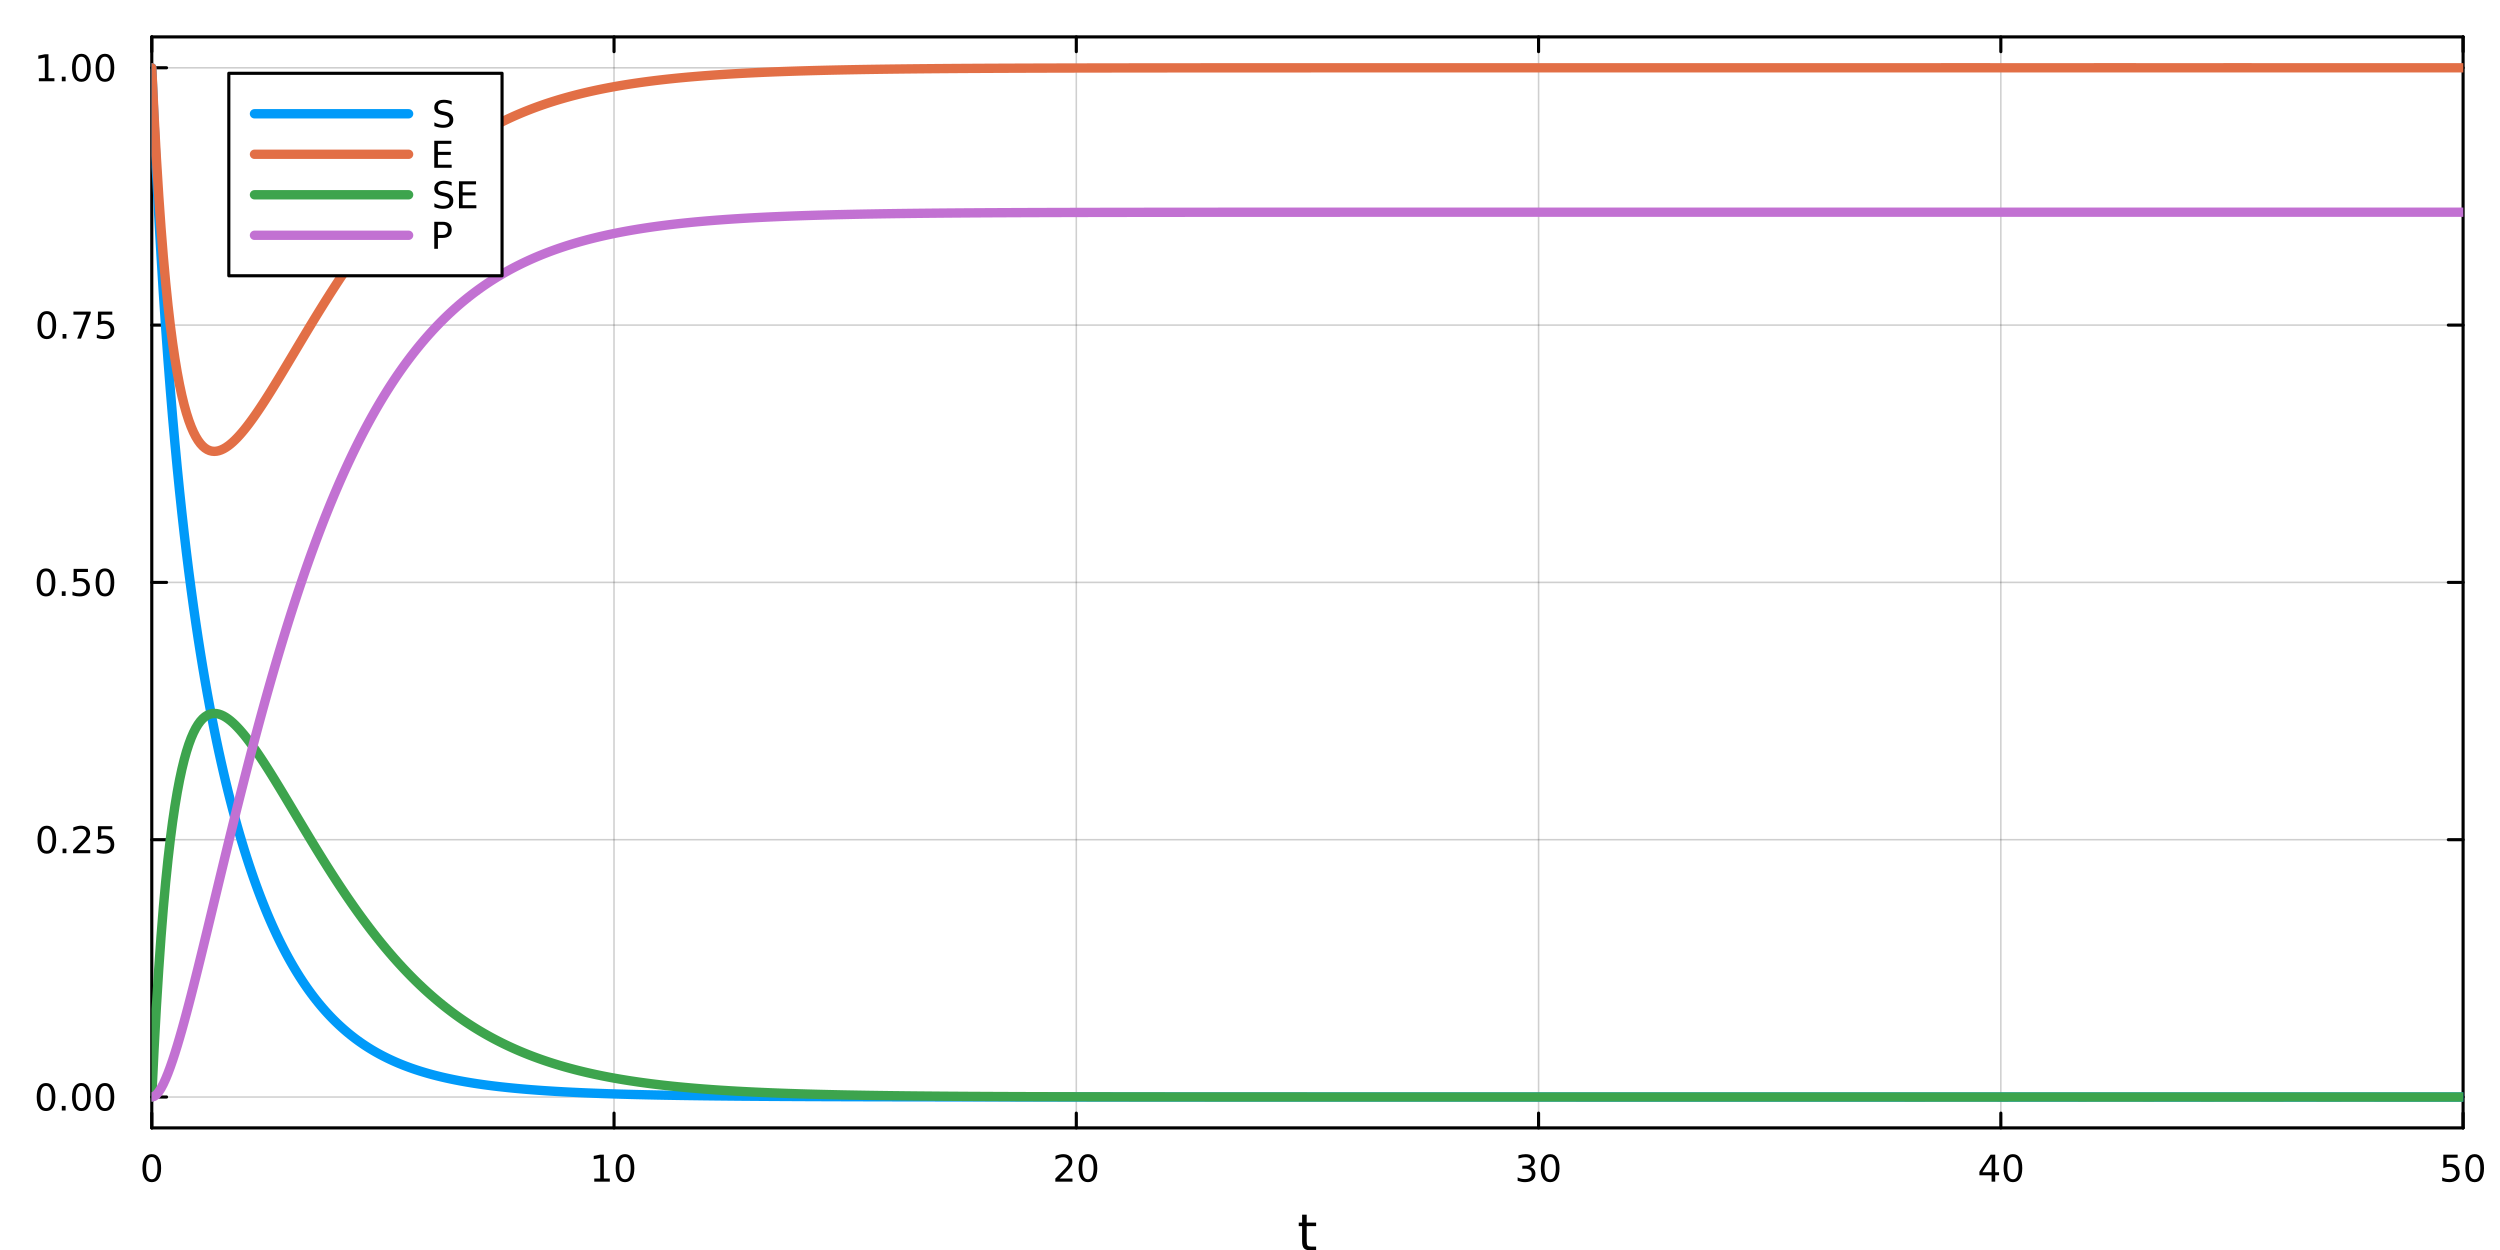 <?xml version="1.0" encoding="utf-8"?>
<svg xmlns="http://www.w3.org/2000/svg" xmlns:xlink="http://www.w3.org/1999/xlink" width="800" height="400" viewBox="0 0 3200 1600">
<rect x="0" y="0" width="3200" height="1600" fill="#333333" stroke="none"/>
<defs>
  <clipPath id="clip610">
    <rect x="0" y="0" width="3200" height="1600"/>
  </clipPath>
</defs>
<path clip-path="url(#clip610)" d="M0 1600 L3200 1600 L3200 0 L0 0  Z" fill="#ffffff" fill-rule="evenodd" fill-opacity="1"/>
<defs>
  <clipPath id="clip611">
    <rect x="640" y="0" width="2241" height="1600"/>
  </clipPath>
</defs>
<path clip-path="url(#clip610)" d="M194.274 1443.7 L3152.76 1443.7 L3152.76 47.244 L194.274 47.244  Z" fill="#ffffff" fill-rule="evenodd" fill-opacity="1"/>
<defs>
  <clipPath id="clip612">
    <rect x="194" y="47" width="2959" height="1397"/>
  </clipPath>
</defs>
<polyline clip-path="url(#clip612)" style="stroke:#000000; stroke-linecap:round; stroke-linejoin:round; stroke-width:2; stroke-opacity:0.1; fill:none" points="194.274,1443.7 194.274,47.244 "/>
<polyline clip-path="url(#clip612)" style="stroke:#000000; stroke-linecap:round; stroke-linejoin:round; stroke-width:2; stroke-opacity:0.1; fill:none" points="785.97,1443.7 785.97,47.244 "/>
<polyline clip-path="url(#clip612)" style="stroke:#000000; stroke-linecap:round; stroke-linejoin:round; stroke-width:2; stroke-opacity:0.1; fill:none" points="1377.67,1443.7 1377.67,47.244 "/>
<polyline clip-path="url(#clip612)" style="stroke:#000000; stroke-linecap:round; stroke-linejoin:round; stroke-width:2; stroke-opacity:0.1; fill:none" points="1969.36,1443.7 1969.36,47.244 "/>
<polyline clip-path="url(#clip612)" style="stroke:#000000; stroke-linecap:round; stroke-linejoin:round; stroke-width:2; stroke-opacity:0.1; fill:none" points="2561.06,1443.7 2561.06,47.244 "/>
<polyline clip-path="url(#clip612)" style="stroke:#000000; stroke-linecap:round; stroke-linejoin:round; stroke-width:2; stroke-opacity:0.1; fill:none" points="3152.76,1443.7 3152.76,47.244 "/>
<polyline clip-path="url(#clip612)" style="stroke:#000000; stroke-linecap:round; stroke-linejoin:round; stroke-width:2; stroke-opacity:0.1; fill:none" points="194.274,1443.7 194.274,47.244 "/>
<polyline clip-path="url(#clip612)" style="stroke:#000000; stroke-linecap:round; stroke-linejoin:round; stroke-width:2; stroke-opacity:0.1; fill:none" points="785.97,1443.7 785.97,47.244 "/>
<polyline clip-path="url(#clip612)" style="stroke:#000000; stroke-linecap:round; stroke-linejoin:round; stroke-width:2; stroke-opacity:0.1; fill:none" points="1377.67,1443.7 1377.67,47.244 "/>
<polyline clip-path="url(#clip612)" style="stroke:#000000; stroke-linecap:round; stroke-linejoin:round; stroke-width:2; stroke-opacity:0.1; fill:none" points="1969.36,1443.7 1969.36,47.244 "/>
<polyline clip-path="url(#clip612)" style="stroke:#000000; stroke-linecap:round; stroke-linejoin:round; stroke-width:2; stroke-opacity:0.1; fill:none" points="2561.06,1443.7 2561.06,47.244 "/>
<polyline clip-path="url(#clip612)" style="stroke:#000000; stroke-linecap:round; stroke-linejoin:round; stroke-width:2; stroke-opacity:0.1; fill:none" points="3152.76,1443.7 3152.76,47.244 "/>
<polyline clip-path="url(#clip610)" style="stroke:#000000; stroke-linecap:round; stroke-linejoin:round; stroke-width:4; stroke-opacity:1; fill:none" points="194.274,1443.7 3152.76,1443.7 "/>
<polyline clip-path="url(#clip610)" style="stroke:#000000; stroke-linecap:round; stroke-linejoin:round; stroke-width:4; stroke-opacity:1; fill:none" points="194.274,47.244 3152.76,47.244 "/>
<polyline clip-path="url(#clip610)" style="stroke:#000000; stroke-linecap:round; stroke-linejoin:round; stroke-width:4; stroke-opacity:1; fill:none" points="194.274,1443.7 194.274,1424.8 "/>
<polyline clip-path="url(#clip610)" style="stroke:#000000; stroke-linecap:round; stroke-linejoin:round; stroke-width:4; stroke-opacity:1; fill:none" points="785.97,1443.7 785.97,1424.8 "/>
<polyline clip-path="url(#clip610)" style="stroke:#000000; stroke-linecap:round; stroke-linejoin:round; stroke-width:4; stroke-opacity:1; fill:none" points="1377.67,1443.7 1377.67,1424.8 "/>
<polyline clip-path="url(#clip610)" style="stroke:#000000; stroke-linecap:round; stroke-linejoin:round; stroke-width:4; stroke-opacity:1; fill:none" points="1969.36,1443.7 1969.36,1424.8 "/>
<polyline clip-path="url(#clip610)" style="stroke:#000000; stroke-linecap:round; stroke-linejoin:round; stroke-width:4; stroke-opacity:1; fill:none" points="2561.06,1443.7 2561.06,1424.8 "/>
<polyline clip-path="url(#clip610)" style="stroke:#000000; stroke-linecap:round; stroke-linejoin:round; stroke-width:4; stroke-opacity:1; fill:none" points="3152.76,1443.7 3152.76,1424.8 "/>
<polyline clip-path="url(#clip610)" style="stroke:#000000; stroke-linecap:round; stroke-linejoin:round; stroke-width:4; stroke-opacity:1; fill:none" points="194.274,47.244 194.274,66.142 "/>
<polyline clip-path="url(#clip610)" style="stroke:#000000; stroke-linecap:round; stroke-linejoin:round; stroke-width:4; stroke-opacity:1; fill:none" points="785.97,47.244 785.97,66.142 "/>
<polyline clip-path="url(#clip610)" style="stroke:#000000; stroke-linecap:round; stroke-linejoin:round; stroke-width:4; stroke-opacity:1; fill:none" points="1377.67,47.244 1377.67,66.142 "/>
<polyline clip-path="url(#clip610)" style="stroke:#000000; stroke-linecap:round; stroke-linejoin:round; stroke-width:4; stroke-opacity:1; fill:none" points="1969.36,47.244 1969.36,66.142 "/>
<polyline clip-path="url(#clip610)" style="stroke:#000000; stroke-linecap:round; stroke-linejoin:round; stroke-width:4; stroke-opacity:1; fill:none" points="2561.06,47.244 2561.06,66.142 "/>
<polyline clip-path="url(#clip610)" style="stroke:#000000; stroke-linecap:round; stroke-linejoin:round; stroke-width:4; stroke-opacity:1; fill:none" points="3152.76,47.244 3152.76,66.142 "/>
<path clip-path="url(#clip610)" d="M194.274 1481.02 Q190.663 1481.02 188.834 1484.58 Q187.029 1488.12 187.029 1495.25 Q187.029 1502.36 188.834 1505.93 Q190.663 1509.47 194.274 1509.47 Q197.908 1509.47 199.714 1505.93 Q201.542 1502.36 201.542 1495.25 Q201.542 1488.12 199.714 1484.58 Q197.908 1481.02 194.274 1481.02 M194.274 1477.31 Q200.084 1477.31 203.14 1481.92 Q206.218 1486.5 206.218 1495.25 Q206.218 1503.98 203.14 1508.59 Q200.084 1513.17 194.274 1513.17 Q188.464 1513.17 185.385 1508.59 Q182.33 1503.98 182.33 1495.25 Q182.33 1486.5 185.385 1481.92 Q188.464 1477.31 194.274 1477.31 Z" fill="#000000" fill-rule="nonzero" fill-opacity="1" /><path clip-path="url(#clip610)" d="M760.658 1508.56 L768.297 1508.56 L768.297 1482.2 L759.987 1483.87 L759.987 1479.61 L768.251 1477.94 L772.926 1477.94 L772.926 1508.56 L780.565 1508.56 L780.565 1512.5 L760.658 1512.5 L760.658 1508.56 Z" fill="#000000" fill-rule="nonzero" fill-opacity="1" /><path clip-path="url(#clip610)" d="M800.01 1481.02 Q796.399 1481.02 794.57 1484.58 Q792.764 1488.12 792.764 1495.25 Q792.764 1502.36 794.57 1505.93 Q796.399 1509.47 800.01 1509.47 Q803.644 1509.47 805.449 1505.93 Q807.278 1502.36 807.278 1495.25 Q807.278 1488.12 805.449 1484.58 Q803.644 1481.02 800.01 1481.02 M800.01 1477.31 Q805.82 1477.31 808.875 1481.92 Q811.954 1486.5 811.954 1495.25 Q811.954 1503.98 808.875 1508.59 Q805.82 1513.17 800.01 1513.17 Q794.2 1513.17 791.121 1508.59 Q788.065 1503.98 788.065 1495.25 Q788.065 1486.5 791.121 1481.92 Q794.2 1477.31 800.01 1477.31 Z" fill="#000000" fill-rule="nonzero" fill-opacity="1" /><path clip-path="url(#clip610)" d="M1356.44 1508.56 L1372.76 1508.56 L1372.76 1512.5 L1350.82 1512.5 L1350.82 1508.56 Q1353.48 1505.81 1358.06 1501.18 Q1362.67 1496.53 1363.85 1495.19 Q1366.09 1492.66 1366.97 1490.93 Q1367.88 1489.17 1367.88 1487.48 Q1367.88 1484.72 1365.93 1482.99 Q1364.01 1481.25 1360.91 1481.25 Q1358.71 1481.25 1356.25 1482.01 Q1353.82 1482.78 1351.05 1484.33 L1351.05 1479.61 Q1353.87 1478.47 1356.32 1477.89 Q1358.78 1477.31 1360.82 1477.31 Q1366.19 1477.31 1369.38 1480 Q1372.57 1482.69 1372.57 1487.18 Q1372.57 1489.31 1371.76 1491.23 Q1370.98 1493.12 1368.87 1495.72 Q1368.29 1496.39 1365.19 1499.61 Q1362.09 1502.8 1356.44 1508.56 Z" fill="#000000" fill-rule="nonzero" fill-opacity="1" /><path clip-path="url(#clip610)" d="M1392.57 1481.02 Q1388.96 1481.02 1387.13 1484.58 Q1385.33 1488.12 1385.33 1495.25 Q1385.33 1502.36 1387.13 1505.93 Q1388.96 1509.47 1392.57 1509.47 Q1396.21 1509.47 1398.01 1505.93 Q1399.84 1502.36 1399.84 1495.25 Q1399.84 1488.12 1398.01 1484.58 Q1396.21 1481.02 1392.57 1481.02 M1392.57 1477.31 Q1398.38 1477.31 1401.44 1481.92 Q1404.52 1486.5 1404.52 1495.25 Q1404.52 1503.98 1401.44 1508.59 Q1398.38 1513.17 1392.57 1513.17 Q1386.76 1513.17 1383.69 1508.59 Q1380.63 1503.98 1380.63 1495.25 Q1380.63 1486.5 1383.69 1481.92 Q1386.76 1477.31 1392.57 1477.31 Z" fill="#000000" fill-rule="nonzero" fill-opacity="1" /><path clip-path="url(#clip610)" d="M1958.21 1493.87 Q1961.56 1494.58 1963.44 1496.85 Q1965.34 1499.12 1965.34 1502.45 Q1965.34 1507.57 1961.82 1510.37 Q1958.3 1513.17 1951.82 1513.17 Q1949.64 1513.17 1947.33 1512.73 Q1945.03 1512.31 1942.58 1511.46 L1942.58 1506.94 Q1944.53 1508.08 1946.84 1508.66 Q1949.15 1509.24 1951.68 1509.24 Q1956.08 1509.24 1958.37 1507.5 Q1960.68 1505.76 1960.68 1502.45 Q1960.68 1499.4 1958.53 1497.69 Q1956.4 1495.95 1952.58 1495.95 L1948.55 1495.95 L1948.55 1492.11 L1952.77 1492.11 Q1956.22 1492.11 1958.04 1490.74 Q1959.87 1489.35 1959.87 1486.76 Q1959.87 1484.1 1957.97 1482.69 Q1956.1 1481.25 1952.58 1481.25 Q1950.66 1481.25 1948.46 1481.67 Q1946.26 1482.08 1943.62 1482.96 L1943.62 1478.8 Q1946.28 1478.06 1948.6 1477.69 Q1950.94 1477.31 1953 1477.31 Q1958.32 1477.31 1961.42 1479.75 Q1964.53 1482.15 1964.53 1486.27 Q1964.53 1489.14 1962.88 1491.13 Q1961.24 1493.1 1958.21 1493.87 Z" fill="#000000" fill-rule="nonzero" fill-opacity="1" /><path clip-path="url(#clip610)" d="M1984.2 1481.02 Q1980.59 1481.02 1978.76 1484.58 Q1976.96 1488.12 1976.96 1495.25 Q1976.96 1502.36 1978.76 1505.93 Q1980.59 1509.47 1984.2 1509.47 Q1987.84 1509.47 1989.64 1505.93 Q1991.47 1502.36 1991.47 1495.25 Q1991.47 1488.12 1989.64 1484.58 Q1987.84 1481.02 1984.2 1481.02 M1984.2 1477.31 Q1990.01 1477.31 1993.07 1481.92 Q1996.15 1486.5 1996.15 1495.25 Q1996.15 1503.98 1993.07 1508.59 Q1990.01 1513.17 1984.2 1513.17 Q1978.39 1513.17 1975.31 1508.59 Q1972.26 1503.98 1972.26 1495.25 Q1972.26 1486.5 1975.31 1481.92 Q1978.39 1477.31 1984.2 1477.31 Z" fill="#000000" fill-rule="nonzero" fill-opacity="1" /><path clip-path="url(#clip610)" d="M2549.23 1482.01 L2537.43 1500.46 L2549.23 1500.46 L2549.23 1482.01 M2548 1477.94 L2553.88 1477.94 L2553.88 1500.46 L2558.81 1500.46 L2558.81 1504.35 L2553.88 1504.35 L2553.88 1512.5 L2549.23 1512.5 L2549.23 1504.35 L2533.63 1504.35 L2533.63 1499.84 L2548 1477.94 Z" fill="#000000" fill-rule="nonzero" fill-opacity="1" /><path clip-path="url(#clip610)" d="M2576.55 1481.02 Q2572.93 1481.02 2571.11 1484.58 Q2569.3 1488.12 2569.3 1495.25 Q2569.3 1502.36 2571.11 1505.93 Q2572.93 1509.47 2576.55 1509.47 Q2580.18 1509.47 2581.99 1505.93 Q2583.81 1502.36 2583.81 1495.25 Q2583.81 1488.12 2581.99 1484.58 Q2580.18 1481.02 2576.55 1481.02 M2576.55 1477.31 Q2582.36 1477.31 2585.41 1481.92 Q2588.49 1486.5 2588.49 1495.25 Q2588.49 1503.98 2585.41 1508.59 Q2582.36 1513.17 2576.55 1513.17 Q2570.74 1513.17 2567.66 1508.59 Q2564.6 1503.98 2564.6 1495.25 Q2564.6 1486.5 2567.66 1481.92 Q2570.74 1477.31 2576.55 1477.31 Z" fill="#000000" fill-rule="nonzero" fill-opacity="1" /><path clip-path="url(#clip610)" d="M3127.46 1477.94 L3145.81 1477.94 L3145.81 1481.88 L3131.74 1481.88 L3131.74 1490.35 Q3132.76 1490 3133.77 1489.84 Q3134.79 1489.65 3135.81 1489.65 Q3141.6 1489.65 3144.98 1492.82 Q3148.36 1496 3148.36 1501.41 Q3148.36 1506.99 3144.89 1510.09 Q3141.41 1513.17 3135.09 1513.17 Q3132.92 1513.17 3130.65 1512.8 Q3128.4 1512.43 3126 1511.69 L3126 1506.99 Q3128.08 1508.12 3130.3 1508.68 Q3132.52 1509.24 3135 1509.24 Q3139.01 1509.24 3141.34 1507.13 Q3143.68 1505.02 3143.68 1501.41 Q3143.68 1497.8 3141.34 1495.69 Q3139.01 1493.59 3135 1493.59 Q3133.13 1493.59 3131.25 1494 Q3129.4 1494.42 3127.46 1495.3 L3127.46 1477.94 Z" fill="#000000" fill-rule="nonzero" fill-opacity="1" /><path clip-path="url(#clip610)" d="M3167.57 1481.02 Q3163.96 1481.02 3162.13 1484.58 Q3160.33 1488.12 3160.33 1495.25 Q3160.33 1502.36 3162.13 1505.93 Q3163.96 1509.47 3167.57 1509.47 Q3171.2 1509.47 3173.01 1505.93 Q3174.84 1502.36 3174.84 1495.25 Q3174.84 1488.12 3173.01 1484.58 Q3171.2 1481.02 3167.57 1481.02 M3167.57 1477.31 Q3173.38 1477.31 3176.44 1481.92 Q3179.52 1486.5 3179.52 1495.25 Q3179.52 1503.98 3176.44 1508.59 Q3173.38 1513.17 3167.57 1513.17 Q3161.76 1513.17 3158.68 1508.59 Q3155.63 1503.98 3155.63 1495.25 Q3155.63 1486.5 3158.68 1481.92 Q3161.76 1477.31 3167.57 1477.31 Z" fill="#000000" fill-rule="nonzero" fill-opacity="1" /><path clip-path="url(#clip610)" d="M1672.58 1554.79 L1672.58 1564.92 L1684.64 1564.92 L1684.64 1569.47 L1672.58 1569.47 L1672.58 1588.82 Q1672.58 1593.18 1673.75 1594.42 Q1674.96 1595.66 1678.62 1595.66 L1684.64 1595.66 L1684.64 1600.56 L1678.62 1600.56 Q1671.84 1600.56 1669.27 1598.05 Q1666.69 1595.5 1666.69 1588.82 L1666.69 1569.47 L1662.39 1569.47 L1662.39 1564.92 L1666.69 1564.92 L1666.69 1554.79 L1672.58 1554.79 Z" fill="#000000" fill-rule="nonzero" fill-opacity="1" /><polyline clip-path="url(#clip612)" style="stroke:#000000; stroke-linecap:round; stroke-linejoin:round; stroke-width:2; stroke-opacity:0.1; fill:none" points="194.274,1404.18 3152.76,1404.18 "/>
<polyline clip-path="url(#clip612)" style="stroke:#000000; stroke-linecap:round; stroke-linejoin:round; stroke-width:2; stroke-opacity:0.1; fill:none" points="194.274,1074.82 3152.76,1074.82 "/>
<polyline clip-path="url(#clip612)" style="stroke:#000000; stroke-linecap:round; stroke-linejoin:round; stroke-width:2; stroke-opacity:0.1; fill:none" points="194.274,745.472 3152.76,745.472 "/>
<polyline clip-path="url(#clip612)" style="stroke:#000000; stroke-linecap:round; stroke-linejoin:round; stroke-width:2; stroke-opacity:0.1; fill:none" points="194.274,416.12 3152.76,416.12 "/>
<polyline clip-path="url(#clip612)" style="stroke:#000000; stroke-linecap:round; stroke-linejoin:round; stroke-width:2; stroke-opacity:0.1; fill:none" points="194.274,86.769 3152.76,86.769 "/>
<polyline clip-path="url(#clip612)" style="stroke:#000000; stroke-linecap:round; stroke-linejoin:round; stroke-width:2; stroke-opacity:0.1; fill:none" points="194.274,1404.18 3152.76,1404.18 "/>
<polyline clip-path="url(#clip612)" style="stroke:#000000; stroke-linecap:round; stroke-linejoin:round; stroke-width:2; stroke-opacity:0.1; fill:none" points="194.274,1074.82 3152.76,1074.82 "/>
<polyline clip-path="url(#clip612)" style="stroke:#000000; stroke-linecap:round; stroke-linejoin:round; stroke-width:2; stroke-opacity:0.1; fill:none" points="194.274,745.472 3152.76,745.472 "/>
<polyline clip-path="url(#clip612)" style="stroke:#000000; stroke-linecap:round; stroke-linejoin:round; stroke-width:2; stroke-opacity:0.1; fill:none" points="194.274,416.12 3152.76,416.12 "/>
<polyline clip-path="url(#clip612)" style="stroke:#000000; stroke-linecap:round; stroke-linejoin:round; stroke-width:2; stroke-opacity:0.1; fill:none" points="194.274,86.769 3152.76,86.769 "/>
<polyline clip-path="url(#clip610)" style="stroke:#000000; stroke-linecap:round; stroke-linejoin:round; stroke-width:4; stroke-opacity:1; fill:none" points="194.274,1443.7 194.274,47.244 "/>
<polyline clip-path="url(#clip610)" style="stroke:#000000; stroke-linecap:round; stroke-linejoin:round; stroke-width:4; stroke-opacity:1; fill:none" points="3152.76,1443.7 3152.76,47.244 "/>
<polyline clip-path="url(#clip610)" style="stroke:#000000; stroke-linecap:round; stroke-linejoin:round; stroke-width:4; stroke-opacity:1; fill:none" points="194.274,1404.18 213.172,1404.18 "/>
<polyline clip-path="url(#clip610)" style="stroke:#000000; stroke-linecap:round; stroke-linejoin:round; stroke-width:4; stroke-opacity:1; fill:none" points="194.274,1074.82 213.172,1074.82 "/>
<polyline clip-path="url(#clip610)" style="stroke:#000000; stroke-linecap:round; stroke-linejoin:round; stroke-width:4; stroke-opacity:1; fill:none" points="194.274,745.472 213.172,745.472 "/>
<polyline clip-path="url(#clip610)" style="stroke:#000000; stroke-linecap:round; stroke-linejoin:round; stroke-width:4; stroke-opacity:1; fill:none" points="194.274,416.12 213.172,416.12 "/>
<polyline clip-path="url(#clip610)" style="stroke:#000000; stroke-linecap:round; stroke-linejoin:round; stroke-width:4; stroke-opacity:1; fill:none" points="194.274,86.769 213.172,86.769 "/>
<polyline clip-path="url(#clip610)" style="stroke:#000000; stroke-linecap:round; stroke-linejoin:round; stroke-width:4; stroke-opacity:1; fill:none" points="3152.76,1404.18 3133.86,1404.18 "/>
<polyline clip-path="url(#clip610)" style="stroke:#000000; stroke-linecap:round; stroke-linejoin:round; stroke-width:4; stroke-opacity:1; fill:none" points="3152.76,1074.82 3133.86,1074.82 "/>
<polyline clip-path="url(#clip610)" style="stroke:#000000; stroke-linecap:round; stroke-linejoin:round; stroke-width:4; stroke-opacity:1; fill:none" points="3152.76,745.472 3133.86,745.472 "/>
<polyline clip-path="url(#clip610)" style="stroke:#000000; stroke-linecap:round; stroke-linejoin:round; stroke-width:4; stroke-opacity:1; fill:none" points="3152.76,416.12 3133.86,416.12 "/>
<polyline clip-path="url(#clip610)" style="stroke:#000000; stroke-linecap:round; stroke-linejoin:round; stroke-width:4; stroke-opacity:1; fill:none" points="3152.76,86.769 3133.86,86.769 "/>
<path clip-path="url(#clip610)" d="M58.937 1389.97 Q55.325 1389.97 53.497 1393.54 Q51.691 1397.08 51.691 1404.21 Q51.691 1411.32 53.497 1414.88 Q55.325 1418.42 58.937 1418.42 Q62.571 1418.42 64.376 1414.88 Q66.205 1411.32 66.205 1404.21 Q66.205 1397.08 64.376 1393.54 Q62.571 1389.97 58.937 1389.97 M58.937 1386.27 Q64.747 1386.27 67.802 1390.88 Q70.881 1395.46 70.881 1404.21 Q70.881 1412.94 67.802 1417.54 Q64.747 1422.13 58.937 1422.13 Q53.126 1422.13 50.048 1417.54 Q46.992 1412.94 46.992 1404.21 Q46.992 1395.46 50.048 1390.88 Q53.126 1386.27 58.937 1386.27 Z" fill="#000000" fill-rule="nonzero" fill-opacity="1" /><path clip-path="url(#clip610)" d="M79.098 1415.58 L83.983 1415.58 L83.983 1421.46 L79.098 1421.46 L79.098 1415.58 Z" fill="#000000" fill-rule="nonzero" fill-opacity="1" /><path clip-path="url(#clip610)" d="M104.168 1389.97 Q100.557 1389.97 98.728 1393.54 Q96.922 1397.08 96.922 1404.21 Q96.922 1411.32 98.728 1414.88 Q100.557 1418.42 104.168 1418.42 Q107.802 1418.42 109.608 1414.88 Q111.436 1411.32 111.436 1404.21 Q111.436 1397.08 109.608 1393.54 Q107.802 1389.97 104.168 1389.97 M104.168 1386.27 Q109.978 1386.27 113.033 1390.88 Q116.112 1395.46 116.112 1404.21 Q116.112 1412.94 113.033 1417.54 Q109.978 1422.13 104.168 1422.13 Q98.358 1422.13 95.279 1417.54 Q92.223 1412.94 92.223 1404.21 Q92.223 1395.46 95.279 1390.88 Q98.358 1386.27 104.168 1386.27 Z" fill="#000000" fill-rule="nonzero" fill-opacity="1" /><path clip-path="url(#clip610)" d="M134.33 1389.97 Q130.719 1389.97 128.89 1393.54 Q127.084 1397.08 127.084 1404.21 Q127.084 1411.32 128.89 1414.88 Q130.719 1418.42 134.33 1418.42 Q137.964 1418.42 139.769 1414.88 Q141.598 1411.32 141.598 1404.21 Q141.598 1397.08 139.769 1393.54 Q137.964 1389.97 134.33 1389.97 M134.33 1386.27 Q140.14 1386.27 143.195 1390.88 Q146.274 1395.46 146.274 1404.21 Q146.274 1412.94 143.195 1417.54 Q140.14 1422.13 134.33 1422.13 Q128.519 1422.13 125.441 1417.54 Q122.385 1412.94 122.385 1404.21 Q122.385 1395.46 125.441 1390.88 Q128.519 1386.27 134.33 1386.27 Z" fill="#000000" fill-rule="nonzero" fill-opacity="1" /><path clip-path="url(#clip610)" d="M59.932 1060.62 Q56.321 1060.62 54.492 1064.19 Q52.687 1067.73 52.687 1074.86 Q52.687 1081.96 54.492 1085.53 Q56.321 1089.07 59.932 1089.07 Q63.566 1089.07 65.372 1085.53 Q67.2 1081.96 67.2 1074.86 Q67.2 1067.73 65.372 1064.19 Q63.566 1060.62 59.932 1060.62 M59.932 1056.92 Q65.742 1056.92 68.798 1061.53 Q71.876 1066.11 71.876 1074.86 Q71.876 1083.59 68.798 1088.19 Q65.742 1092.77 59.932 1092.77 Q54.122 1092.77 51.043 1088.19 Q47.987 1083.59 47.987 1074.86 Q47.987 1066.11 51.043 1061.53 Q54.122 1056.92 59.932 1056.92 Z" fill="#000000" fill-rule="nonzero" fill-opacity="1" /><path clip-path="url(#clip610)" d="M80.094 1086.22 L84.978 1086.22 L84.978 1092.1 L80.094 1092.1 L80.094 1086.22 Z" fill="#000000" fill-rule="nonzero" fill-opacity="1" /><path clip-path="url(#clip610)" d="M99.191 1088.17 L115.51 1088.17 L115.51 1092.1 L93.566 1092.1 L93.566 1088.17 Q96.228 1085.41 100.811 1080.78 Q105.418 1076.13 106.598 1074.79 Q108.844 1072.27 109.723 1070.53 Q110.626 1068.77 110.626 1067.08 Q110.626 1064.33 108.682 1062.59 Q106.76 1060.85 103.658 1060.85 Q101.459 1060.85 99.006 1061.62 Q96.575 1062.38 93.797 1063.93 L93.797 1059.21 Q96.621 1058.08 99.075 1057.5 Q101.529 1056.92 103.566 1056.92 Q108.936 1056.92 112.131 1059.6 Q115.325 1062.29 115.325 1066.78 Q115.325 1068.91 114.515 1070.83 Q113.728 1072.73 111.621 1075.32 Q111.043 1075.99 107.941 1079.21 Q104.839 1082.4 99.191 1088.17 Z" fill="#000000" fill-rule="nonzero" fill-opacity="1" /><path clip-path="url(#clip610)" d="M125.371 1057.54 L143.728 1057.54 L143.728 1061.48 L129.654 1061.48 L129.654 1069.95 Q130.672 1069.6 131.691 1069.44 Q132.709 1069.26 133.728 1069.26 Q139.515 1069.26 142.894 1072.43 Q146.274 1075.6 146.274 1081.02 Q146.274 1086.59 142.802 1089.7 Q139.33 1092.77 133.01 1092.77 Q130.834 1092.77 128.566 1092.4 Q126.32 1092.03 123.913 1091.29 L123.913 1086.59 Q125.996 1087.73 128.219 1088.28 Q130.441 1088.84 132.918 1088.84 Q136.922 1088.84 139.26 1086.73 Q141.598 1084.63 141.598 1081.02 Q141.598 1077.4 139.26 1075.3 Q136.922 1073.19 132.918 1073.19 Q131.043 1073.19 129.168 1073.61 Q127.316 1074.03 125.371 1074.9 L125.371 1057.54 Z" fill="#000000" fill-rule="nonzero" fill-opacity="1" /><path clip-path="url(#clip610)" d="M58.937 731.271 Q55.325 731.271 53.497 734.835 Q51.691 738.377 51.691 745.507 Q51.691 752.613 53.497 756.178 Q55.325 759.72 58.937 759.72 Q62.571 759.72 64.376 756.178 Q66.205 752.613 66.205 745.507 Q66.205 738.377 64.376 734.835 Q62.571 731.271 58.937 731.271 M58.937 727.567 Q64.747 727.567 67.802 732.173 Q70.881 736.757 70.881 745.507 Q70.881 754.233 67.802 758.84 Q64.747 763.423 58.937 763.423 Q53.126 763.423 50.048 758.84 Q46.992 754.233 46.992 745.507 Q46.992 736.757 50.048 732.173 Q53.126 727.567 58.937 727.567 Z" fill="#000000" fill-rule="nonzero" fill-opacity="1" /><path clip-path="url(#clip610)" d="M79.098 756.872 L83.983 756.872 L83.983 762.752 L79.098 762.752 L79.098 756.872 Z" fill="#000000" fill-rule="nonzero" fill-opacity="1" /><path clip-path="url(#clip610)" d="M94.214 728.192 L112.57 728.192 L112.57 732.127 L98.496 732.127 L98.496 740.599 Q99.515 740.252 100.534 740.09 Q101.552 739.905 102.571 739.905 Q108.358 739.905 111.737 743.076 Q115.117 746.247 115.117 751.664 Q115.117 757.243 111.645 760.345 Q108.172 763.423 101.853 763.423 Q99.677 763.423 97.409 763.053 Q95.163 762.683 92.756 761.942 L92.756 757.243 Q94.839 758.377 97.061 758.933 Q99.284 759.488 101.76 759.488 Q105.765 759.488 108.103 757.382 Q110.441 755.275 110.441 751.664 Q110.441 748.053 108.103 745.947 Q105.765 743.84 101.76 743.84 Q99.885 743.84 98.01 744.257 Q96.159 744.673 94.214 745.553 L94.214 728.192 Z" fill="#000000" fill-rule="nonzero" fill-opacity="1" /><path clip-path="url(#clip610)" d="M134.33 731.271 Q130.719 731.271 128.89 734.835 Q127.084 738.377 127.084 745.507 Q127.084 752.613 128.89 756.178 Q130.719 759.72 134.33 759.72 Q137.964 759.72 139.769 756.178 Q141.598 752.613 141.598 745.507 Q141.598 738.377 139.769 734.835 Q137.964 731.271 134.33 731.271 M134.33 727.567 Q140.14 727.567 143.195 732.173 Q146.274 736.757 146.274 745.507 Q146.274 754.233 143.195 758.84 Q140.14 763.423 134.33 763.423 Q128.519 763.423 125.441 758.84 Q122.385 754.233 122.385 745.507 Q122.385 736.757 125.441 732.173 Q128.519 727.567 134.33 727.567 Z" fill="#000000" fill-rule="nonzero" fill-opacity="1" /><path clip-path="url(#clip610)" d="M59.932 401.919 Q56.321 401.919 54.492 405.484 Q52.687 409.025 52.687 416.155 Q52.687 423.261 54.492 426.826 Q56.321 430.368 59.932 430.368 Q63.566 430.368 65.372 426.826 Q67.2 423.261 67.2 416.155 Q67.2 409.025 65.372 405.484 Q63.566 401.919 59.932 401.919 M59.932 398.215 Q65.742 398.215 68.798 402.822 Q71.876 407.405 71.876 416.155 Q71.876 424.882 68.798 429.488 Q65.742 434.072 59.932 434.072 Q54.122 434.072 51.043 429.488 Q47.987 424.882 47.987 416.155 Q47.987 407.405 51.043 402.822 Q54.122 398.215 59.932 398.215 Z" fill="#000000" fill-rule="nonzero" fill-opacity="1" /><path clip-path="url(#clip610)" d="M80.094 427.521 L84.978 427.521 L84.978 433.4 L80.094 433.4 L80.094 427.521 Z" fill="#000000" fill-rule="nonzero" fill-opacity="1" /><path clip-path="url(#clip610)" d="M93.983 398.84 L116.205 398.84 L116.205 400.831 L103.658 433.4 L98.774 433.4 L110.58 402.775 L93.983 402.775 L93.983 398.84 Z" fill="#000000" fill-rule="nonzero" fill-opacity="1" /><path clip-path="url(#clip610)" d="M125.371 398.84 L143.728 398.84 L143.728 402.775 L129.654 402.775 L129.654 411.248 Q130.672 410.9 131.691 410.738 Q132.709 410.553 133.728 410.553 Q139.515 410.553 142.894 413.724 Q146.274 416.896 146.274 422.312 Q146.274 427.891 142.802 430.993 Q139.33 434.072 133.01 434.072 Q130.834 434.072 128.566 433.701 Q126.32 433.331 123.913 432.59 L123.913 427.891 Q125.996 429.025 128.219 429.581 Q130.441 430.136 132.918 430.136 Q136.922 430.136 139.26 428.03 Q141.598 425.923 141.598 422.312 Q141.598 418.701 139.26 416.595 Q136.922 414.488 132.918 414.488 Q131.043 414.488 129.168 414.905 Q127.316 415.322 125.371 416.201 L125.371 398.84 Z" fill="#000000" fill-rule="nonzero" fill-opacity="1" /><path clip-path="url(#clip610)" d="M49.747 100.113 L57.386 100.113 L57.386 73.748 L49.075 75.415 L49.075 71.155 L57.339 69.489 L62.015 69.489 L62.015 100.113 L69.654 100.113 L69.654 104.049 L49.747 104.049 L49.747 100.113 Z" fill="#000000" fill-rule="nonzero" fill-opacity="1" /><path clip-path="url(#clip610)" d="M79.098 98.169 L83.983 98.169 L83.983 104.049 L79.098 104.049 L79.098 98.169 Z" fill="#000000" fill-rule="nonzero" fill-opacity="1" /><path clip-path="url(#clip610)" d="M104.168 72.567 Q100.557 72.567 98.728 76.132 Q96.922 79.674 96.922 86.803 Q96.922 93.91 98.728 97.475 Q100.557 101.016 104.168 101.016 Q107.802 101.016 109.608 97.475 Q111.436 93.91 111.436 86.803 Q111.436 79.674 109.608 76.132 Q107.802 72.567 104.168 72.567 M104.168 68.864 Q109.978 68.864 113.033 73.47 Q116.112 78.053 116.112 86.803 Q116.112 95.53 113.033 100.137 Q109.978 104.72 104.168 104.72 Q98.358 104.72 95.279 100.137 Q92.223 95.53 92.223 86.803 Q92.223 78.053 95.279 73.47 Q98.358 68.864 104.168 68.864 Z" fill="#000000" fill-rule="nonzero" fill-opacity="1" /><path clip-path="url(#clip610)" d="M134.33 72.567 Q130.719 72.567 128.89 76.132 Q127.084 79.674 127.084 86.803 Q127.084 93.91 128.89 97.475 Q130.719 101.016 134.33 101.016 Q137.964 101.016 139.769 97.475 Q141.598 93.91 141.598 86.803 Q141.598 79.674 139.769 76.132 Q137.964 72.567 134.33 72.567 M134.33 68.864 Q140.14 68.864 143.195 73.47 Q146.274 78.053 146.274 86.803 Q146.274 95.53 143.195 100.137 Q140.14 104.72 134.33 104.72 Q128.519 104.72 125.441 100.137 Q122.385 95.53 122.385 86.803 Q122.385 78.053 125.441 73.47 Q128.519 68.864 134.33 68.864 Z" fill="#000000" fill-rule="nonzero" fill-opacity="1" /><polyline clip-path="url(#clip612)" style="stroke:#009af9; stroke-linecap:round; stroke-linejoin:round; stroke-width:12; stroke-opacity:1; fill:none" points="194.274,86.769 197.235,155.688 200.197,218.111 203.158,274.969 206.12,327.025 209.081,374.909 212.043,419.144 215.004,460.17 217.966,498.358 220.927,534.024 223.888,567.437 226.85,598.83 229.811,628.401 232.773,656.327 235.734,682.757 238.696,707.825 241.657,731.646 244.619,754.323 247.58,775.948 250.541,796.601 253.503,816.355 256.464,835.272 259.426,853.409 262.387,870.821 265.349,887.552 268.31,903.646 271.272,919.14 274.233,934.068 277.194,948.462 280.156,962.349 283.117,975.758 286.079,988.711 289.04,1001.23 292.002,1013.34 294.963,1025.06 297.925,1036.39 300.886,1047.37 303.847,1058 306.809,1068.3 309.77,1078.29 312.732,1087.96 315.693,1097.34 318.655,1106.44 321.616,1115.26 324.578,1123.82 327.539,1132.12 330.5,1140.18 333.462,1148 336.423,1155.58 339.385,1162.95 342.346,1170.09 345.308,1177.02 348.269,1183.76 351.23,1190.29 354.192,1196.63 357.153,1202.79 360.115,1208.76 363.076,1214.56 366.038,1220.19 368.999,1225.65 371.961,1230.96 374.922,1236.1 377.883,1241.1 380.845,1245.94 383.806,1250.65 386.768,1255.21 389.729,1259.64 392.691,1263.93 395.652,1268.1 398.614,1272.15 401.575,1276.07 404.536,1279.88 407.498,1283.57 410.459,1287.16 413.421,1290.63 416.382,1294 419.344,1297.27 422.305,1300.44 425.267,1303.51 428.228,1306.49 431.189,1309.37 434.151,1312.18 437.112,1314.89 440.074,1317.52 443.035,1320.08 445.997,1322.56 448.958,1324.96 451.92,1327.28 454.881,1329.54 457.842,1331.73 460.804,1333.84 463.765,1335.9 466.727,1337.89 469.688,1339.82 472.65,1341.69 475.611,1343.5 478.573,1345.25 481.534,1346.96 484.495,1348.61 487.457,1350.21 490.418,1351.76 493.38,1353.26 496.341,1354.72 499.303,1356.13 502.264,1357.5 505.226,1358.83 508.187,1360.12 511.148,1361.37 514.11,1362.57 517.071,1363.75 520.033,1364.88 522.994,1365.98 525.956,1367.05 528.917,1368.08 531.879,1369.09 534.84,1370.06 537.801,1371.01 540.763,1371.92 543.724,1372.81 546.686,1373.67 549.647,1374.51 552.609,1375.32 555.57,1376.11 558.532,1376.87 561.493,1377.61 564.454,1378.33 567.416,1379.03 570.377,1379.7 573.339,1380.36 576.3,1380.99 579.262,1381.61 582.223,1382.21 585.185,1382.79 588.146,1383.36 591.107,1383.91 594.069,1384.44 597.03,1384.96 599.992,1385.46 602.953,1385.95 605.915,1386.43 608.876,1386.89 611.838,1387.34 614.799,1387.77 617.76,1388.2 620.722,1388.61 623.683,1389.01 626.645,1389.39 629.606,1389.77 632.568,1390.14 635.529,1390.49 638.491,1390.84 641.452,1391.18 644.413,1391.5 647.375,1391.82 650.336,1392.13 653.298,1392.43 656.259,1392.73 659.221,1393.01 662.182,1393.29 665.143,1393.56 668.105,1393.82 671.066,1394.08 674.028,1394.33 676.989,1394.57 679.951,1394.81 682.912,1395.04 685.874,1395.26 688.835,1395.48 691.796,1395.69 694.758,1395.9 697.719,1396.1 700.681,1396.29 703.642,1396.48 706.604,1396.67 709.565,1396.85 712.527,1397.03 715.488,1397.2 718.449,1397.36 721.411,1397.53 724.372,1397.69 727.334,1397.84 730.295,1397.99 733.257,1398.14 736.218,1398.28 739.18,1398.42 742.141,1398.56 745.102,1398.69 748.064,1398.82 751.025,1398.95 753.987,1399.07 756.948,1399.19 759.91,1399.31 762.871,1399.42 765.833,1399.53 768.794,1399.64 771.755,1399.75 774.717,1399.85 777.678,1399.95 780.64,1400.05 783.601,1400.15 786.563,1400.24 789.524,1400.33 792.486,1400.42 795.447,1400.51 798.408,1400.59 801.37,1400.67 804.331,1400.76 807.293,1400.83 810.254,1400.91 813.216,1400.99 816.177,1401.06 819.139,1401.13 822.1,1401.2 825.061,1401.27 828.023,1401.34 830.984,1401.4 833.946,1401.46 836.907,1401.53 839.869,1401.59 842.83,1401.65 845.792,1401.7 848.753,1401.76 851.714,1401.82 854.676,1401.87 857.637,1401.92 860.599,1401.97 863.56,1402.02 866.522,1402.07 869.483,1402.12 872.445,1402.17 875.406,1402.21 878.367,1402.26 881.329,1402.3 884.29,1402.34 887.252,1402.38 890.213,1402.42 893.175,1402.46 896.136,1402.5 899.098,1402.54 902.059,1402.58 905.02,1402.61 907.982,1402.65 910.943,1402.68 913.905,1402.72 916.866,1402.75 919.828,1402.78 922.789,1402.81 925.751,1402.84 928.712,1402.87 931.673,1402.9 934.635,1402.93 937.596,1402.96 940.558,1402.99 943.519,1403.01 946.481,1403.04 949.442,1403.07 952.403,1403.09 955.365,1403.11 958.326,1403.14 961.288,1403.16 964.249,1403.18 967.211,1403.21 970.172,1403.23 973.134,1403.25 976.095,1403.27 979.056,1403.29 982.018,1403.31 984.979,1403.33 987.941,1403.35 990.902,1403.37 993.864,1403.38 996.825,1403.4 999.787,1403.42 1002.75,1403.44 1005.71,1403.45 1008.67,1403.47 1011.63,1403.48 1014.59,1403.5 1017.56,1403.52 1020.52,1403.53 1023.48,1403.54 1026.44,1403.56 1029.4,1403.57 1032.36,1403.59 1035.32,1403.6 1038.29,1403.61 1041.25,1403.62 1044.21,1403.64 1047.17,1403.65 1050.13,1403.66 1053.09,1403.67 1056.05,1403.68 1059.02,1403.69 1061.98,1403.7 1064.94,1403.71 1067.9,1403.73 1070.86,1403.74 1073.82,1403.74 1076.78,1403.75 1079.75,1403.76 1082.71,1403.77 1085.67,1403.78 1088.63,1403.79 1091.59,1403.8 1094.55,1403.81 1097.51,1403.82 1100.48,1403.82 1103.44,1403.83 1106.4,1403.84 1109.36,1403.85 1112.32,1403.85 1115.28,1403.86 1118.24,1403.87 1121.21,1403.88 1124.17,1403.88 1127.13,1403.89 1130.09,1403.89 1133.05,1403.9 1136.01,1403.91 1138.97,1403.91 1141.94,1403.92 1144.9,1403.92 1147.86,1403.93 1150.82,1403.94 1153.78,1403.94 1156.74,1403.95 1159.7,1403.95 1162.67,1403.96 1165.63,1403.96 1168.59,1403.97 1171.55,1403.97 1174.51,1403.97 1177.47,1403.98 1180.43,1403.98 1183.4,1403.99 1186.36,1403.99 1189.32,1404 1192.28,1404 1195.24,1404 1198.2,1404.01 1201.16,1404.01 1204.13,1404.02 1207.09,1404.02 1210.05,1404.02 1213.01,1404.03 1215.97,1404.03 1218.93,1404.03 1221.89,1404.04 1224.86,1404.04 1227.82,1404.04 1230.78,1404.04 1233.74,1404.05 1236.7,1404.05 1239.66,1404.05 1242.62,1404.06 1245.59,1404.06 1248.55,1404.06 1251.51,1404.06 1254.47,1404.07 1257.43,1404.07 1260.39,1404.07 1263.36,1404.07 1266.32,1404.08 1269.28,1404.08 1272.24,1404.08 1275.2,1404.08 1278.16,1404.08 1281.12,1404.09 1284.09,1404.09 1287.05,1404.09 1290.01,1404.09 1292.97,1404.09 1295.93,1404.1 1298.89,1404.1 1301.85,1404.1 1304.82,1404.1 1307.78,1404.1 1310.74,1404.1 1313.7,1404.11 1316.66,1404.11 1319.62,1404.11 1322.58,1404.11 1325.55,1404.11 1328.51,1404.11 1331.47,1404.11 1334.43,1404.12 1337.39,1404.12 1340.35,1404.12 1343.31,1404.12 1346.28,1404.12 1349.24,1404.12 1352.2,1404.12 1355.16,1404.12 1358.12,1404.13 1361.08,1404.13 1364.04,1404.13 1367.01,1404.13 1369.97,1404.13 1372.93,1404.13 1375.89,1404.13 1378.85,1404.13 1381.81,1404.13 1384.77,1404.13 1387.74,1404.14 1390.7,1404.14 1393.66,1404.14 1396.62,1404.14 1399.58,1404.14 1402.54,1404.14 1405.5,1404.14 1408.47,1404.14 1411.43,1404.14 1414.39,1404.14 1417.35,1404.14 1420.31,1404.14 1423.27,1404.14 1426.23,1404.15 1429.2,1404.15 1432.16,1404.15 1435.12,1404.15 1438.08,1404.15 1441.04,1404.15 1444,1404.15 1446.96,1404.15 1449.93,1404.15 1452.89,1404.15 1455.85,1404.15 1458.81,1404.15 1461.77,1404.15 1464.73,1404.15 1467.69,1404.15 1470.66,1404.15 1473.62,1404.15 1476.58,1404.15 1479.54,1404.16 1482.5,1404.16 1485.46,1404.16 1488.42,1404.16 1491.39,1404.16 1494.35,1404.16 1497.31,1404.16 1500.27,1404.16 1503.23,1404.16 1506.19,1404.16 1509.15,1404.16 1512.12,1404.16 1515.08,1404.16 1518.04,1404.16 1521,1404.16 1523.96,1404.16 1526.92,1404.16 1529.88,1404.16 1532.85,1404.16 1535.81,1404.16 1538.77,1404.16 1541.73,1404.16 1544.69,1404.16 1547.65,1404.16 1550.62,1404.16 1553.58,1404.16 1556.54,1404.16 1559.5,1404.16 1562.46,1404.16 1565.42,1404.16 1568.38,1404.17 1571.35,1404.17 1574.31,1404.17 1577.27,1404.17 1580.23,1404.17 1583.19,1404.17 1586.15,1404.17 1589.11,1404.17 1592.08,1404.17 1595.04,1404.17 1598,1404.17 1600.96,1404.17 1603.92,1404.17 1606.88,1404.17 1609.84,1404.17 1612.81,1404.17 1615.77,1404.17 1618.73,1404.17 1621.69,1404.17 1624.65,1404.17 1627.61,1404.17 1630.57,1404.17 1633.54,1404.17 1636.5,1404.17 1639.46,1404.17 1642.42,1404.17 1645.38,1404.17 1648.34,1404.17 1651.3,1404.17 1654.27,1404.17 1657.23,1404.17 1660.19,1404.17 1663.15,1404.17 1666.11,1404.17 1669.07,1404.17 1672.03,1404.17 1675,1404.17 1677.96,1404.17 1680.92,1404.17 1683.88,1404.17 1686.84,1404.17 1689.8,1404.17 1692.76,1404.17 1695.73,1404.17 1698.69,1404.17 1701.65,1404.17 1704.61,1404.17 1707.57,1404.17 1710.53,1404.17 1713.49,1404.17 1716.46,1404.17 1719.42,1404.17 1722.38,1404.17 1725.34,1404.17 1728.3,1404.17 1731.26,1404.17 1734.22,1404.17 1737.19,1404.17 1740.15,1404.17 1743.11,1404.17 1746.07,1404.17 1749.03,1404.17 1751.99,1404.17 1754.95,1404.17 1757.92,1404.17 1760.88,1404.17 1763.84,1404.17 1766.8,1404.17 1769.76,1404.17 1772.72,1404.17 1775.68,1404.17 1778.65,1404.17 1781.61,1404.17 1784.57,1404.17 1787.53,1404.17 1790.49,1404.17 1793.45,1404.17 1796.41,1404.17 1799.38,1404.17 1802.34,1404.17 1805.3,1404.17 1808.26,1404.17 1811.22,1404.17 1814.18,1404.17 1817.14,1404.17 1820.11,1404.17 1823.07,1404.17 1826.03,1404.17 1828.99,1404.17 1831.95,1404.17 1834.91,1404.17 1837.88,1404.17 1840.84,1404.17 1843.8,1404.17 1846.76,1404.17 1849.72,1404.17 1852.68,1404.17 1855.64,1404.17 1858.61,1404.17 1861.57,1404.17 1864.53,1404.17 1867.49,1404.17 1870.45,1404.17 1873.41,1404.17 1876.37,1404.17 1879.34,1404.17 1882.3,1404.17 1885.26,1404.17 1888.22,1404.17 1891.18,1404.17 1894.14,1404.17 1897.1,1404.17 1900.07,1404.17 1903.03,1404.17 1905.99,1404.17 1908.95,1404.17 1911.91,1404.17 1914.87,1404.17 1917.83,1404.17 1920.8,1404.17 1923.76,1404.17 1926.72,1404.17 1929.68,1404.17 1932.64,1404.17 1935.6,1404.17 1938.56,1404.17 1941.53,1404.17 1944.49,1404.17 1947.45,1404.17 1950.41,1404.17 1953.37,1404.17 1956.33,1404.17 1959.29,1404.17 1962.26,1404.17 1965.22,1404.17 1968.18,1404.17 1971.14,1404.17 1974.1,1404.17 1977.06,1404.17 1980.02,1404.17 1982.99,1404.17 1985.95,1404.17 1988.91,1404.17 1991.87,1404.17 1994.83,1404.17 1997.79,1404.17 2000.75,1404.17 2003.72,1404.17 2006.68,1404.17 2009.64,1404.17 2012.6,1404.17 2015.56,1404.17 2018.52,1404.18 2021.48,1404.18 2024.45,1404.18 2027.41,1404.18 2030.37,1404.18 2033.33,1404.18 2036.29,1404.18 2039.25,1404.18 2042.21,1404.18 2045.18,1404.18 2048.14,1404.18 2051.1,1404.18 2054.06,1404.18 2057.02,1404.18 2059.98,1404.18 2062.94,1404.18 2065.91,1404.18 2068.87,1404.18 2071.83,1404.18 2074.79,1404.18 2077.75,1404.18 2080.71,1404.18 2083.67,1404.18 2086.64,1404.18 2089.6,1404.18 2092.56,1404.18 2095.52,1404.18 2098.48,1404.18 2101.44,1404.18 2104.4,1404.18 2107.37,1404.18 2110.33,1404.18 2113.29,1404.18 2116.25,1404.18 2119.21,1404.18 2122.17,1404.18 2125.14,1404.18 2128.1,1404.18 2131.06,1404.18 2134.02,1404.18 2136.98,1404.18 2139.94,1404.18 2142.9,1404.18 2145.87,1404.18 2148.83,1404.18 2151.79,1404.18 2154.75,1404.18 2157.71,1404.18 2160.67,1404.18 2163.63,1404.18 2166.6,1404.18 2169.56,1404.18 2172.52,1404.18 2175.48,1404.18 2178.44,1404.18 2181.4,1404.18 2184.36,1404.18 2187.33,1404.18 2190.29,1404.18 2193.25,1404.18 2196.21,1404.18 2199.17,1404.18 2202.13,1404.18 2205.09,1404.18 2208.06,1404.18 2211.02,1404.18 2213.98,1404.18 2216.94,1404.18 2219.9,1404.18 2222.86,1404.18 2225.82,1404.18 2228.79,1404.18 2231.75,1404.18 2234.71,1404.18 2237.67,1404.18 2240.63,1404.18 2243.59,1404.18 2246.55,1404.18 2249.52,1404.18 2252.48,1404.18 2255.44,1404.18 2258.4,1404.18 2261.36,1404.18 2264.32,1404.18 2267.28,1404.18 2270.25,1404.18 2273.21,1404.18 2276.17,1404.18 2279.13,1404.18 2282.09,1404.18 2285.05,1404.18 2288.01,1404.18 2290.98,1404.18 2293.94,1404.18 2296.9,1404.18 2299.86,1404.18 2302.82,1404.18 2305.78,1404.18 2308.74,1404.18 2311.71,1404.18 2314.67,1404.18 2317.63,1404.18 2320.59,1404.18 2323.55,1404.18 2326.51,1404.18 2329.47,1404.18 2332.44,1404.18 2335.4,1404.18 2338.36,1404.18 2341.32,1404.18 2344.28,1404.18 2347.24,1404.18 2350.2,1404.18 2353.17,1404.18 2356.13,1404.18 2359.09,1404.18 2362.05,1404.18 2365.01,1404.18 2367.97,1404.18 2370.93,1404.18 2373.9,1404.18 2376.86,1404.18 2379.82,1404.18 2382.78,1404.18 2385.74,1404.18 2388.7,1404.18 2391.66,1404.18 2394.63,1404.18 2397.59,1404.18 2400.55,1404.18 2403.51,1404.18 2406.47,1404.18 2409.43,1404.18 2412.4,1404.18 2415.36,1404.18 2418.32,1404.18 2421.28,1404.18 2424.24,1404.18 2427.2,1404.18 2430.16,1404.18 2433.13,1404.18 2436.09,1404.18 2439.05,1404.18 2442.01,1404.18 2444.97,1404.18 2447.93,1404.18 2450.89,1404.18 2453.86,1404.18 2456.82,1404.18 2459.78,1404.18 2462.74,1404.18 2465.7,1404.17 2468.66,1404.17 2471.62,1404.17 2474.59,1404.17 2477.55,1404.17 2480.51,1404.17 2483.47,1404.17 2486.43,1404.17 2489.39,1404.17 2492.35,1404.17 2495.32,1404.17 2498.28,1404.17 2501.24,1404.17 2504.2,1404.17 2507.16,1404.17 2510.12,1404.17 2513.08,1404.17 2516.05,1404.17 2519.01,1404.17 2521.97,1404.17 2524.93,1404.17 2527.89,1404.17 2530.85,1404.17 2533.81,1404.17 2536.78,1404.17 2539.74,1404.17 2542.7,1404.17 2545.66,1404.17 2548.62,1404.17 2551.58,1404.17 2554.54,1404.17 2557.51,1404.18 2560.47,1404.18 2563.43,1404.18 2566.39,1404.18 2569.35,1404.18 2572.31,1404.18 2575.27,1404.18 2578.24,1404.18 2581.2,1404.18 2584.16,1404.18 2587.12,1404.18 2590.08,1404.18 2593.04,1404.18 2596,1404.18 2598.97,1404.18 2601.93,1404.18 2604.89,1404.18 2607.85,1404.18 2610.81,1404.18 2613.77,1404.18 2616.73,1404.18 2619.7,1404.18 2622.66,1404.18 2625.62,1404.18 2628.58,1404.18 2631.54,1404.18 2634.5,1404.18 2637.46,1404.18 2640.43,1404.18 2643.39,1404.18 2646.35,1404.18 2649.31,1404.18 2652.27,1404.18 2655.23,1404.18 2658.19,1404.18 2661.16,1404.18 2664.12,1404.18 2667.08,1404.18 2670.04,1404.18 2673,1404.17 2675.96,1404.17 2678.92,1404.17 2681.89,1404.17 2684.85,1404.17 2687.81,1404.17 2690.77,1404.17 2693.73,1404.17 2696.69,1404.17 2699.66,1404.17 2702.62,1404.17 2705.58,1404.17 2708.54,1404.17 2711.5,1404.17 2714.46,1404.17 2717.42,1404.17 2720.39,1404.17 2723.35,1404.17 2726.31,1404.17 2729.27,1404.17 2732.23,1404.17 2735.19,1404.17 2738.15,1404.17 2741.12,1404.17 2744.08,1404.18 2747.04,1404.18 2750,1404.18 2752.96,1404.18 2755.92,1404.18 2758.88,1404.18 2761.85,1404.18 2764.81,1404.18 2767.77,1404.18 2770.73,1404.18 2773.69,1404.18 2776.65,1404.18 2779.61,1404.18 2782.58,1404.18 2785.54,1404.18 2788.5,1404.18 2791.46,1404.18 2794.42,1404.18 2797.38,1404.18 2800.34,1404.18 2803.31,1404.18 2806.27,1404.18 2809.23,1404.18 2812.19,1404.18 2815.15,1404.18 2818.11,1404.18 2821.07,1404.18 2824.04,1404.18 2827,1404.18 2829.96,1404.18 2832.92,1404.18 2835.88,1404.17 2838.84,1404.17 2841.8,1404.17 2844.77,1404.17 2847.73,1404.17 2850.69,1404.17 2853.65,1404.17 2856.61,1404.17 2859.57,1404.17 2862.53,1404.17 2865.5,1404.17 2868.46,1404.17 2871.42,1404.17 2874.38,1404.17 2877.34,1404.17 2880.3,1404.17 2883.26,1404.17 2886.23,1404.17 2889.19,1404.17 2892.15,1404.17 2895.11,1404.18 2898.07,1404.18 2901.03,1404.18 2903.99,1404.18 2906.96,1404.18 2909.92,1404.18 2912.88,1404.18 2915.84,1404.18 2918.8,1404.18 2921.76,1404.18 2924.72,1404.18 2927.69,1404.18 2930.65,1404.18 2933.61,1404.18 2936.57,1404.18 2939.53,1404.18 2942.49,1404.18 2945.45,1404.18 2948.42,1404.18 2951.38,1404.18 2954.34,1404.18 2957.3,1404.18 2960.26,1404.18 2963.22,1404.18 2966.18,1404.18 2969.15,1404.18 2972.11,1404.18 2975.07,1404.18 2978.03,1404.18 2980.99,1404.18 2983.95,1404.18 2986.92,1404.18 2989.88,1404.18 2992.84,1404.18 2995.8,1404.18 2998.76,1404.17 3001.72,1404.17 3004.68,1404.17 3007.65,1404.17 3010.61,1404.17 3013.57,1404.17 3016.53,1404.17 3019.49,1404.17 3022.45,1404.17 3025.41,1404.17 3028.38,1404.17 3031.34,1404.17 3034.3,1404.17 3037.26,1404.17 3040.22,1404.18 3043.18,1404.18 3046.14,1404.18 3049.11,1404.18 3052.07,1404.18 3055.03,1404.18 3057.99,1404.18 3060.95,1404.18 3063.91,1404.18 3066.87,1404.18 3069.84,1404.18 3072.8,1404.18 3075.76,1404.18 3078.72,1404.18 3081.68,1404.18 3084.64,1404.18 3087.6,1404.18 3090.57,1404.18 3093.53,1404.18 3096.49,1404.18 3099.45,1404.18 3102.41,1404.18 3105.37,1404.18 3108.33,1404.18 3111.3,1404.18 3114.26,1404.18 3117.22,1404.18 3120.18,1404.18 3123.14,1404.18 3126.1,1404.18 3129.06,1404.18 3132.03,1404.18 3134.99,1404.18 3137.95,1404.18 3140.91,1404.18 3143.87,1404.18 3146.83,1404.18 3149.79,1404.18 3152.76,1404.18 "/>
<polyline clip-path="url(#clip612)" style="stroke:#e26f46; stroke-linecap:round; stroke-linejoin:round; stroke-width:12; stroke-opacity:1; fill:none" points="194.274,86.769 197.235,148.48 200.197,202.578 203.158,250.138 206.12,292.051 209.081,329.055 212.043,361.77 215.004,390.718 217.966,416.344 220.927,439.03 223.888,459.101 226.85,476.841 229.811,492.495 232.773,506.279 235.734,518.38 238.696,528.964 241.657,538.175 244.619,546.145 247.58,552.988 250.541,558.807 253.503,563.694 256.464,567.73 259.426,570.987 262.387,573.535 265.349,575.432 268.31,576.734 271.272,577.49 274.233,577.745 277.194,577.537 280.156,576.904 283.117,575.881 286.079,574.499 289.04,572.787 292.002,570.771 294.963,568.476 297.925,565.923 300.886,563.131 303.847,560.121 306.809,556.908 309.77,553.511 312.732,549.943 315.693,546.219 318.655,542.354 321.616,538.357 324.578,534.243 327.539,530.019 330.5,525.697 333.462,521.284 336.423,516.789 339.385,512.22 342.346,507.586 345.308,502.893 348.269,498.149 351.23,493.36 354.192,488.532 357.153,483.671 360.115,478.783 363.076,473.872 366.038,468.942 368.999,463.997 371.961,459.041 374.922,454.079 377.883,449.114 380.845,444.15 383.806,439.191 386.768,434.239 389.729,429.298 392.691,424.372 395.652,419.463 398.614,414.573 401.575,409.706 404.536,404.862 407.498,400.043 410.459,395.251 413.421,390.489 416.382,385.757 419.344,381.057 422.305,376.392 425.267,371.762 428.228,367.169 431.189,362.615 434.151,358.102 437.112,353.63 440.074,349.201 443.035,344.815 445.997,340.474 448.958,336.178 451.92,331.927 454.881,327.722 457.842,323.563 460.804,319.45 463.765,315.385 466.727,311.368 469.688,307.398 472.65,303.477 475.611,299.606 478.573,295.783 481.534,292.011 484.495,288.29 487.457,284.619 490.418,280.998 493.38,277.429 496.341,273.909 499.303,270.439 502.264,267.019 505.226,263.648 508.187,260.327 511.148,257.054 514.11,253.831 517.071,250.656 520.033,247.529 522.994,244.451 525.956,241.422 528.917,238.44 531.879,235.506 534.84,232.62 537.801,229.782 540.763,226.991 543.724,224.247 546.686,221.548 549.647,218.895 552.609,216.286 555.57,213.722 558.532,211.201 561.493,208.724 564.454,206.29 567.416,203.898 570.377,201.548 573.339,199.239 576.3,196.971 579.262,194.744 582.223,192.558 585.185,190.411 588.146,188.303 591.107,186.235 594.069,184.205 597.03,182.212 599.992,180.257 602.953,178.339 605.915,176.456 608.876,174.609 611.838,172.796 614.799,171.018 617.76,169.273 620.722,167.562 623.683,165.883 626.645,164.237 629.606,162.622 632.568,161.039 635.529,159.486 638.491,157.964 641.452,156.471 644.413,155.009 647.375,153.575 650.336,152.17 653.298,150.793 656.259,149.443 659.221,148.121 662.182,146.824 665.143,145.554 668.105,144.309 671.066,143.09 674.028,141.894 676.989,140.723 679.951,139.576 682.912,138.451 685.874,137.35 688.835,136.271 691.796,135.214 694.758,134.178 697.719,133.164 700.681,132.171 703.642,131.199 706.604,130.246 709.565,129.314 712.527,128.401 715.488,127.507 718.449,126.631 721.411,125.774 724.372,124.935 727.334,124.113 730.295,123.308 733.257,122.52 736.218,121.749 739.18,120.993 742.141,120.254 745.102,119.53 748.064,118.821 751.025,118.127 753.987,117.448 756.948,116.783 759.91,116.133 762.871,115.496 765.833,114.872 768.794,114.262 771.755,113.665 774.717,113.081 777.678,112.509 780.64,111.95 783.601,111.402 786.563,110.866 789.524,110.342 792.486,109.828 795.447,109.326 798.408,108.835 801.37,108.354 804.331,107.883 807.293,107.422 810.254,106.972 813.216,106.53 816.177,106.099 819.139,105.677 822.1,105.263 825.061,104.859 828.023,104.463 830.984,104.076 833.946,103.698 836.907,103.327 839.869,102.965 842.83,102.61 845.792,102.264 848.753,101.924 851.714,101.592 854.676,101.267 857.637,100.95 860.599,100.639 863.56,100.335 866.522,100.037 869.483,99.746 872.445,99.462 875.406,99.183 878.367,98.911 881.329,98.644 884.29,98.383 887.252,98.128 890.213,97.879 893.175,97.635 896.136,97.396 899.098,97.162 902.059,96.934 905.02,96.71 907.982,96.492 910.943,96.278 913.905,96.069 916.866,95.865 919.828,95.664 922.789,95.469 925.751,95.277 928.712,95.09 931.673,94.907 934.635,94.728 937.596,94.553 940.558,94.381 943.519,94.214 946.481,94.05 949.442,93.889 952.403,93.733 955.365,93.579 958.326,93.429 961.288,93.283 964.249,93.139 967.211,92.999 970.172,92.861 973.134,92.727 976.095,92.596 979.056,92.467 982.018,92.342 984.979,92.219 987.941,92.099 990.902,91.981 993.864,91.866 996.825,91.754 999.787,91.644 1002.75,91.536 1005.71,91.431 1008.67,91.328 1011.63,91.228 1014.59,91.129 1017.56,91.033 1020.52,90.939 1023.48,90.847 1026.44,90.757 1029.4,90.669 1032.36,90.583 1035.32,90.499 1038.29,90.416 1041.25,90.336 1044.21,90.257 1047.17,90.18 1050.13,90.105 1053.09,90.031 1056.05,89.959 1059.02,89.889 1061.98,89.82 1064.94,89.753 1067.9,89.687 1070.86,89.622 1073.82,89.559 1076.78,89.498 1079.75,89.437 1082.71,89.379 1085.67,89.321 1088.63,89.264 1091.59,89.209 1094.55,89.155 1097.51,89.103 1100.48,89.051 1103.44,89.001 1106.4,88.951 1109.36,88.903 1112.32,88.856 1115.28,88.81 1118.24,88.765 1121.21,88.721 1124.17,88.677 1127.13,88.635 1130.09,88.594 1133.05,88.554 1136.01,88.514 1138.97,88.476 1141.94,88.438 1144.9,88.401 1147.86,88.365 1150.82,88.33 1153.78,88.295 1156.74,88.262 1159.7,88.229 1162.67,88.196 1165.63,88.165 1168.59,88.134 1171.55,88.104 1174.51,88.074 1177.47,88.046 1180.43,88.017 1183.4,87.99 1186.36,87.963 1189.32,87.936 1192.28,87.91 1195.24,87.885 1198.2,87.861 1201.16,87.836 1204.13,87.813 1207.09,87.79 1210.05,87.767 1213.01,87.745 1215.97,87.723 1218.93,87.702 1221.89,87.682 1224.86,87.661 1227.82,87.642 1230.78,87.622 1233.74,87.603 1236.7,87.585 1239.66,87.567 1242.62,87.549 1245.59,87.532 1248.55,87.515 1251.51,87.499 1254.47,87.483 1257.43,87.467 1260.39,87.451 1263.36,87.436 1266.32,87.422 1269.28,87.407 1272.24,87.393 1275.2,87.379 1278.16,87.366 1281.12,87.353 1284.09,87.34 1287.05,87.327 1290.01,87.315 1292.97,87.303 1295.93,87.291 1298.89,87.279 1301.85,87.268 1304.82,87.257 1307.78,87.246 1310.74,87.236 1313.7,87.225 1316.66,87.215 1319.62,87.205 1322.58,87.195 1325.55,87.186 1328.51,87.177 1331.47,87.168 1334.43,87.159 1337.39,87.15 1340.35,87.142 1343.31,87.134 1346.28,87.126 1349.24,87.118 1352.2,87.11 1355.16,87.102 1358.12,87.095 1361.08,87.088 1364.04,87.081 1367.01,87.074 1369.97,87.067 1372.93,87.061 1375.89,87.054 1378.85,87.048 1381.81,87.042 1384.77,87.036 1387.74,87.03 1390.7,87.024 1393.66,87.018 1396.62,87.013 1399.58,87.007 1402.54,87.002 1405.5,86.997 1408.47,86.992 1411.43,86.987 1414.39,86.982 1417.35,86.977 1420.31,86.973 1423.27,86.968 1426.23,86.964 1429.2,86.96 1432.16,86.955 1435.12,86.951 1438.08,86.947 1441.04,86.943 1444,86.939 1446.96,86.936 1449.93,86.932 1452.89,86.928 1455.85,86.925 1458.81,86.921 1461.77,86.918 1464.73,86.915 1467.69,86.911 1470.66,86.908 1473.62,86.905 1476.58,86.902 1479.54,86.899 1482.5,86.896 1485.46,86.893 1488.42,86.891 1491.39,86.888 1494.35,86.885 1497.31,86.883 1500.27,86.88 1503.23,86.878 1506.19,86.875 1509.15,86.873 1512.12,86.871 1515.08,86.868 1518.04,86.866 1521,86.864 1523.96,86.862 1526.92,86.86 1529.88,86.858 1532.85,86.856 1535.81,86.854 1538.77,86.852 1541.73,86.85 1544.69,86.848 1547.65,86.847 1550.62,86.845 1553.58,86.843 1556.54,86.842 1559.5,86.84 1562.46,86.838 1565.42,86.837 1568.38,86.835 1571.35,86.834 1574.31,86.832 1577.27,86.831 1580.23,86.83 1583.19,86.828 1586.15,86.827 1589.11,86.826 1592.08,86.824 1595.04,86.823 1598,86.822 1600.96,86.821 1603.92,86.82 1606.88,86.818 1609.84,86.817 1612.81,86.816 1615.77,86.815 1618.73,86.814 1621.69,86.813 1624.65,86.812 1627.61,86.811 1630.57,86.81 1633.54,86.809 1636.5,86.808 1639.46,86.808 1642.42,86.807 1645.38,86.806 1648.34,86.805 1651.3,86.804 1654.27,86.803 1657.23,86.803 1660.19,86.802 1663.15,86.801 1666.11,86.8 1669.07,86.8 1672.03,86.799 1675,86.799 1677.96,86.798 1680.92,86.797 1683.88,86.796 1686.84,86.796 1689.8,86.795 1692.76,86.795 1695.73,86.794 1698.69,86.793 1701.65,86.793 1704.61,86.792 1707.57,86.792 1710.53,86.791 1713.49,86.791 1716.46,86.79 1719.42,86.79 1722.38,86.789 1725.34,86.789 1728.3,86.788 1731.26,86.788 1734.22,86.788 1737.19,86.787 1740.15,86.787 1743.11,86.786 1746.07,86.786 1749.03,86.786 1751.99,86.785 1754.95,86.785 1757.92,86.784 1760.88,86.784 1763.84,86.784 1766.8,86.784 1769.76,86.783 1772.72,86.783 1775.68,86.782 1778.65,86.782 1781.61,86.782 1784.57,86.782 1787.53,86.781 1790.49,86.781 1793.45,86.781 1796.41,86.781 1799.38,86.78 1802.34,86.78 1805.3,86.78 1808.26,86.779 1811.22,86.779 1814.18,86.779 1817.14,86.779 1820.11,86.779 1823.07,86.778 1826.03,86.778 1828.99,86.778 1831.95,86.778 1834.91,86.778 1837.88,86.777 1840.84,86.777 1843.8,86.777 1846.76,86.777 1849.72,86.777 1852.68,86.776 1855.64,86.776 1858.61,86.776 1861.57,86.776 1864.53,86.776 1867.49,86.776 1870.45,86.775 1873.41,86.775 1876.37,86.775 1879.34,86.775 1882.3,86.775 1885.26,86.775 1888.22,86.775 1891.18,86.774 1894.14,86.774 1897.1,86.774 1900.07,86.774 1903.03,86.774 1905.99,86.774 1908.95,86.774 1911.91,86.774 1914.87,86.773 1917.83,86.773 1920.8,86.773 1923.76,86.773 1926.72,86.773 1929.68,86.773 1932.64,86.773 1935.6,86.773 1938.56,86.773 1941.53,86.773 1944.49,86.772 1947.45,86.772 1950.41,86.772 1953.37,86.772 1956.33,86.772 1959.29,86.772 1962.26,86.772 1965.22,86.772 1968.18,86.772 1971.14,86.772 1974.1,86.772 1977.06,86.772 1980.02,86.772 1982.99,86.772 1985.95,86.771 1988.91,86.771 1991.87,86.771 1994.83,86.771 1997.79,86.771 2000.75,86.771 2003.72,86.771 2006.68,86.771 2009.64,86.771 2012.6,86.771 2015.56,86.771 2018.52,86.771 2021.48,86.771 2024.45,86.771 2027.41,86.771 2030.37,86.771 2033.33,86.771 2036.29,86.771 2039.25,86.77 2042.21,86.77 2045.18,86.77 2048.14,86.77 2051.1,86.77 2054.06,86.77 2057.02,86.77 2059.98,86.77 2062.94,86.77 2065.91,86.77 2068.87,86.77 2071.83,86.77 2074.79,86.77 2077.75,86.77 2080.71,86.77 2083.67,86.77 2086.64,86.77 2089.6,86.77 2092.56,86.77 2095.52,86.77 2098.48,86.77 2101.44,86.77 2104.4,86.77 2107.37,86.77 2110.33,86.77 2113.29,86.77 2116.25,86.77 2119.21,86.77 2122.17,86.77 2125.14,86.77 2128.1,86.77 2131.06,86.77 2134.02,86.769 2136.98,86.769 2139.94,86.769 2142.9,86.769 2145.87,86.769 2148.83,86.769 2151.79,86.769 2154.75,86.769 2157.71,86.769 2160.67,86.769 2163.63,86.769 2166.6,86.769 2169.56,86.769 2172.52,86.769 2175.48,86.769 2178.44,86.769 2181.4,86.769 2184.36,86.769 2187.33,86.769 2190.29,86.769 2193.25,86.769 2196.21,86.769 2199.17,86.769 2202.13,86.769 2205.09,86.769 2208.06,86.769 2211.02,86.769 2213.98,86.769 2216.94,86.769 2219.9,86.769 2222.86,86.769 2225.82,86.769 2228.79,86.769 2231.75,86.769 2234.71,86.769 2237.67,86.769 2240.63,86.769 2243.59,86.769 2246.55,86.769 2249.52,86.769 2252.48,86.769 2255.44,86.769 2258.4,86.769 2261.36,86.769 2264.32,86.769 2267.28,86.769 2270.25,86.769 2273.21,86.769 2276.17,86.769 2279.13,86.769 2282.09,86.769 2285.05,86.769 2288.01,86.769 2290.98,86.769 2293.94,86.769 2296.9,86.769 2299.86,86.769 2302.82,86.77 2305.78,86.77 2308.74,86.77 2311.71,86.77 2314.67,86.77 2317.63,86.77 2320.59,86.77 2323.55,86.77 2326.51,86.77 2329.47,86.77 2332.44,86.77 2335.4,86.77 2338.36,86.77 2341.32,86.77 2344.28,86.77 2347.24,86.77 2350.2,86.77 2353.17,86.77 2356.13,86.77 2359.09,86.77 2362.05,86.77 2365.01,86.77 2367.97,86.77 2370.93,86.77 2373.9,86.77 2376.86,86.77 2379.82,86.77 2382.78,86.77 2385.74,86.77 2388.7,86.77 2391.66,86.77 2394.63,86.77 2397.59,86.77 2400.55,86.77 2403.51,86.77 2406.47,86.77 2409.43,86.77 2412.4,86.77 2415.36,86.769 2418.32,86.769 2421.28,86.769 2424.24,86.769 2427.2,86.769 2430.16,86.769 2433.13,86.769 2436.09,86.769 2439.05,86.769 2442.01,86.769 2444.97,86.769 2447.93,86.769 2450.89,86.769 2453.86,86.768 2456.82,86.768 2459.78,86.768 2462.74,86.768 2465.7,86.768 2468.66,86.768 2471.62,86.768 2474.59,86.768 2477.55,86.768 2480.51,86.768 2483.47,86.768 2486.43,86.767 2489.39,86.767 2492.35,86.767 2495.32,86.767 2498.28,86.767 2501.24,86.767 2504.2,86.767 2507.16,86.767 2510.12,86.767 2513.08,86.767 2516.05,86.767 2519.01,86.767 2521.97,86.767 2524.93,86.767 2527.89,86.767 2530.85,86.767 2533.81,86.767 2536.78,86.767 2539.74,86.767 2542.7,86.767 2545.66,86.767 2548.62,86.768 2551.58,86.768 2554.54,86.768 2557.51,86.768 2560.47,86.768 2563.43,86.769 2566.39,86.769 2569.35,86.769 2572.31,86.769 2575.27,86.769 2578.24,86.769 2581.2,86.77 2584.16,86.77 2587.12,86.77 2590.08,86.77 2593.04,86.77 2596,86.77 2598.97,86.77 2601.93,86.77 2604.89,86.77 2607.85,86.771 2610.81,86.771 2613.77,86.771 2616.73,86.771 2619.7,86.771 2622.66,86.771 2625.62,86.77 2628.58,86.77 2631.54,86.77 2634.5,86.77 2637.46,86.77 2640.43,86.77 2643.39,86.77 2646.35,86.77 2649.31,86.77 2652.27,86.769 2655.23,86.769 2658.19,86.769 2661.16,86.769 2664.12,86.769 2667.08,86.768 2670.04,86.768 2673,86.768 2675.96,86.768 2678.92,86.768 2681.89,86.767 2684.85,86.767 2687.81,86.767 2690.77,86.767 2693.73,86.767 2696.69,86.767 2699.66,86.766 2702.62,86.766 2705.58,86.766 2708.54,86.766 2711.5,86.766 2714.46,86.766 2717.42,86.767 2720.39,86.767 2723.35,86.767 2726.31,86.767 2729.27,86.767 2732.23,86.767 2735.19,86.768 2738.15,86.768 2741.12,86.768 2744.08,86.768 2747.04,86.768 2750,86.769 2752.96,86.769 2755.92,86.769 2758.88,86.769 2761.85,86.769 2764.81,86.769 2767.77,86.769 2770.73,86.769 2773.69,86.769 2776.65,86.77 2779.61,86.77 2782.58,86.77 2785.54,86.77 2788.5,86.77 2791.46,86.77 2794.42,86.77 2797.38,86.77 2800.34,86.769 2803.31,86.769 2806.27,86.769 2809.23,86.769 2812.19,86.769 2815.15,86.769 2818.11,86.769 2821.07,86.769 2824.04,86.769 2827,86.769 2829.96,86.768 2832.92,86.768 2835.88,86.768 2838.84,86.768 2841.8,86.768 2844.77,86.768 2847.73,86.767 2850.69,86.767 2853.65,86.767 2856.61,86.767 2859.57,86.767 2862.53,86.767 2865.5,86.767 2868.46,86.767 2871.42,86.767 2874.38,86.767 2877.34,86.767 2880.3,86.767 2883.26,86.768 2886.23,86.768 2889.19,86.768 2892.15,86.768 2895.11,86.768 2898.07,86.768 2901.03,86.768 2903.99,86.768 2906.96,86.769 2909.92,86.769 2912.88,86.769 2915.84,86.769 2918.8,86.769 2921.76,86.769 2924.72,86.769 2927.69,86.769 2930.65,86.769 2933.61,86.769 2936.57,86.769 2939.53,86.769 2942.49,86.769 2945.45,86.769 2948.42,86.769 2951.38,86.769 2954.34,86.769 2957.3,86.769 2960.26,86.769 2963.22,86.769 2966.18,86.769 2969.15,86.769 2972.11,86.769 2975.07,86.769 2978.03,86.769 2980.99,86.769 2983.95,86.768 2986.92,86.768 2989.88,86.768 2992.84,86.768 2995.8,86.768 2998.76,86.768 3001.72,86.768 3004.68,86.768 3007.65,86.768 3010.61,86.768 3013.57,86.768 3016.53,86.768 3019.49,86.768 3022.45,86.768 3025.41,86.768 3028.38,86.768 3031.34,86.768 3034.3,86.768 3037.26,86.768 3040.22,86.768 3043.18,86.768 3046.14,86.768 3049.11,86.768 3052.07,86.768 3055.03,86.768 3057.99,86.768 3060.95,86.768 3063.91,86.768 3066.87,86.768 3069.84,86.769 3072.8,86.769 3075.76,86.769 3078.72,86.769 3081.68,86.769 3084.64,86.769 3087.6,86.769 3090.57,86.769 3093.53,86.769 3096.49,86.769 3099.45,86.769 3102.41,86.769 3105.37,86.769 3108.33,86.769 3111.3,86.769 3114.26,86.769 3117.22,86.769 3120.18,86.769 3123.14,86.769 3126.1,86.768 3129.06,86.768 3132.03,86.768 3134.99,86.768 3137.95,86.768 3140.91,86.768 3143.87,86.768 3146.83,86.768 3149.79,86.768 3152.76,86.768 "/>
<polyline clip-path="url(#clip612)" style="stroke:#3da44d; stroke-linecap:round; stroke-linejoin:round; stroke-width:12; stroke-opacity:1; fill:none" points="194.274,1404.18 197.235,1342.46 200.197,1288.37 203.158,1240.81 206.12,1198.89 209.081,1161.89 212.043,1129.17 215.004,1100.23 217.966,1074.6 220.927,1051.91 223.888,1031.84 226.85,1014.1 229.811,998.449 232.773,984.665 235.734,972.564 238.696,961.98 241.657,952.769 244.619,944.799 247.58,937.956 250.541,932.137 253.503,927.25 256.464,923.214 259.426,919.957 262.387,917.409 265.349,915.512 268.31,914.21 271.272,913.453 274.233,913.199 277.194,913.407 280.156,914.04 283.117,915.063 286.079,916.445 289.04,918.157 292.002,920.173 294.963,922.468 297.925,925.021 300.886,927.812 303.847,930.823 306.809,934.036 309.77,937.433 312.732,941.001 315.693,944.724 318.655,948.59 321.616,952.587 324.578,956.701 327.539,960.925 330.5,965.247 333.462,969.66 336.423,974.155 339.385,978.724 342.346,983.358 345.308,988.051 348.269,992.795 351.23,997.584 354.192,1002.41 357.153,1007.27 360.115,1012.16 363.076,1017.07 366.038,1022 368.999,1026.95 371.961,1031.9 374.922,1036.86 377.883,1041.83 380.845,1046.79 383.806,1051.75 386.768,1056.7 389.729,1061.65 392.691,1066.57 395.652,1071.48 398.614,1076.37 401.575,1081.24 404.536,1086.08 407.498,1090.9 410.459,1095.69 413.421,1100.46 416.382,1105.19 419.344,1109.89 422.305,1114.55 425.267,1119.18 428.228,1123.77 431.189,1128.33 434.151,1132.84 437.112,1137.31 440.074,1141.74 443.035,1146.13 445.997,1150.47 448.958,1154.77 451.92,1159.02 454.881,1163.22 457.842,1167.38 460.804,1171.49 463.765,1175.56 466.727,1179.58 469.688,1183.55 472.65,1187.47 475.611,1191.34 478.573,1195.16 481.534,1198.93 484.495,1202.65 487.457,1206.33 490.418,1209.95 493.38,1213.52 496.341,1217.04 499.303,1220.5 502.264,1223.93 505.226,1227.3 508.187,1230.62 511.148,1233.89 514.11,1237.11 517.071,1240.29 520.033,1243.41 522.994,1246.49 525.956,1249.52 528.917,1252.5 531.879,1255.44 534.84,1258.32 537.801,1261.16 540.763,1263.95 543.724,1266.7 546.686,1269.4 549.647,1272.05 552.609,1274.66 555.57,1277.22 558.532,1279.74 561.493,1282.22 564.454,1284.65 567.416,1287.05 570.377,1289.4 573.339,1291.7 576.3,1293.97 579.262,1296.2 582.223,1298.39 585.185,1300.53 588.146,1302.64 591.107,1304.71 594.069,1306.74 597.03,1308.73 599.992,1310.69 602.953,1312.61 605.915,1314.49 608.876,1316.34 611.838,1318.15 614.799,1319.93 617.76,1321.67 620.722,1323.38 623.683,1325.06 626.645,1326.71 629.606,1328.32 632.568,1329.91 635.529,1331.46 638.491,1332.98 641.452,1334.47 644.413,1335.94 647.375,1337.37 650.336,1338.77 653.298,1340.15 656.259,1341.5 659.221,1342.82 662.182,1344.12 665.143,1345.39 668.105,1346.63 671.066,1347.85 674.028,1349.05 676.989,1350.22 679.951,1351.37 682.912,1352.49 685.874,1353.59 688.835,1354.67 691.796,1355.73 694.758,1356.77 697.719,1357.78 700.681,1358.77 703.642,1359.75 706.604,1360.7 709.565,1361.63 712.527,1362.54 715.488,1363.44 718.449,1364.31 721.411,1365.17 724.372,1366.01 727.334,1366.83 730.295,1367.64 733.257,1368.42 736.218,1369.2 739.18,1369.95 742.141,1370.69 745.102,1371.41 748.064,1372.12 751.025,1372.82 753.987,1373.5 756.948,1374.16 759.91,1374.81 762.871,1375.45 765.833,1376.07 768.794,1376.68 771.755,1377.28 774.717,1377.86 777.678,1378.43 780.64,1378.99 783.601,1379.54 786.563,1380.08 789.524,1380.6 792.486,1381.12 795.447,1381.62 798.408,1382.11 801.37,1382.59 804.331,1383.06 807.293,1383.52 810.254,1383.97 813.216,1384.41 816.177,1384.85 819.139,1385.27 822.1,1385.68 825.061,1386.08 828.023,1386.48 830.984,1386.87 833.946,1387.25 836.907,1387.62 839.869,1387.98 842.83,1388.33 845.792,1388.68 848.753,1389.02 851.714,1389.35 854.676,1389.68 857.637,1389.99 860.599,1390.31 863.56,1390.61 866.522,1390.91 869.483,1391.2 872.445,1391.48 875.406,1391.76 878.367,1392.03 881.329,1392.3 884.29,1392.56 887.252,1392.82 890.213,1393.07 893.175,1393.31 896.136,1393.55 899.098,1393.78 902.059,1394.01 905.02,1394.23 907.982,1394.45 910.943,1394.67 913.905,1394.87 916.866,1395.08 919.828,1395.28 922.789,1395.48 925.751,1395.67 928.712,1395.85 931.673,1396.04 934.635,1396.22 937.596,1396.39 940.558,1396.56 943.519,1396.73 946.481,1396.89 949.442,1397.05 952.403,1397.21 955.365,1397.36 958.326,1397.51 961.288,1397.66 964.249,1397.8 967.211,1397.95 970.172,1398.08 973.134,1398.22 976.095,1398.35 979.056,1398.48 982.018,1398.6 984.979,1398.73 987.941,1398.85 990.902,1398.96 993.864,1399.08 996.825,1399.19 999.787,1399.3 1002.75,1399.41 1005.71,1399.51 1008.67,1399.62 1011.63,1399.72 1014.59,1399.81 1017.56,1399.91 1020.52,1400 1023.48,1400.1 1026.44,1400.19 1029.4,1400.27 1032.36,1400.36 1035.32,1400.45 1038.29,1400.53 1041.25,1400.61 1044.21,1400.69 1047.17,1400.76 1050.13,1400.84 1053.09,1400.91 1056.05,1400.98 1059.02,1401.06 1061.98,1401.12 1064.94,1401.19 1067.9,1401.26 1070.86,1401.32 1073.82,1401.38 1076.78,1401.45 1079.75,1401.51 1082.71,1401.57 1085.67,1401.62 1088.63,1401.68 1091.59,1401.73 1094.55,1401.79 1097.51,1401.84 1100.48,1401.89 1103.44,1401.94 1106.4,1401.99 1109.36,1402.04 1112.32,1402.09 1115.28,1402.13 1118.24,1402.18 1121.21,1402.22 1124.17,1402.27 1127.13,1402.31 1130.09,1402.35 1133.05,1402.39 1136.01,1402.43 1138.97,1402.47 1141.94,1402.51 1144.9,1402.54 1147.86,1402.58 1150.82,1402.61 1153.78,1402.65 1156.74,1402.68 1159.7,1402.72 1162.67,1402.75 1165.63,1402.78 1168.59,1402.81 1171.55,1402.84 1174.51,1402.87 1177.47,1402.9 1180.43,1402.93 1183.4,1402.95 1186.36,1402.98 1189.32,1403.01 1192.28,1403.03 1195.24,1403.06 1198.2,1403.08 1201.16,1403.11 1204.13,1403.13 1207.09,1403.15 1210.05,1403.18 1213.01,1403.2 1215.97,1403.22 1218.93,1403.24 1221.89,1403.26 1224.86,1403.28 1227.82,1403.3 1230.78,1403.32 1233.74,1403.34 1236.7,1403.36 1239.66,1403.38 1242.62,1403.39 1245.59,1403.41 1248.55,1403.43 1251.51,1403.45 1254.47,1403.46 1257.43,1403.48 1260.39,1403.49 1263.36,1403.51 1266.32,1403.52 1269.28,1403.54 1272.24,1403.55 1275.2,1403.56 1278.16,1403.58 1281.12,1403.59 1284.09,1403.6 1287.05,1403.62 1290.01,1403.63 1292.97,1403.64 1295.93,1403.65 1298.89,1403.66 1301.85,1403.68 1304.82,1403.69 1307.78,1403.7 1310.74,1403.71 1313.7,1403.72 1316.66,1403.73 1319.62,1403.74 1322.58,1403.75 1325.55,1403.76 1328.51,1403.77 1331.47,1403.78 1334.43,1403.78 1337.39,1403.79 1340.35,1403.8 1343.31,1403.81 1346.28,1403.82 1349.24,1403.83 1352.2,1403.83 1355.16,1403.84 1358.12,1403.85 1361.08,1403.86 1364.04,1403.86 1367.01,1403.87 1369.97,1403.88 1372.93,1403.88 1375.89,1403.89 1378.85,1403.9 1381.81,1403.9 1384.77,1403.91 1387.74,1403.91 1390.7,1403.92 1393.66,1403.93 1396.62,1403.93 1399.58,1403.94 1402.54,1403.94 1405.5,1403.95 1408.47,1403.95 1411.43,1403.96 1414.39,1403.96 1417.35,1403.97 1420.31,1403.97 1423.27,1403.98 1426.23,1403.98 1429.2,1403.98 1432.16,1403.99 1435.12,1403.99 1438.08,1404 1441.04,1404 1444,1404 1446.96,1404.01 1449.93,1404.01 1452.89,1404.02 1455.85,1404.02 1458.81,1404.02 1461.77,1404.03 1464.73,1404.03 1467.69,1404.03 1470.66,1404.04 1473.62,1404.04 1476.58,1404.04 1479.54,1404.04 1482.5,1404.05 1485.46,1404.05 1488.42,1404.05 1491.39,1404.06 1494.35,1404.06 1497.31,1404.06 1500.27,1404.06 1503.23,1404.07 1506.19,1404.07 1509.15,1404.07 1512.12,1404.07 1515.08,1404.08 1518.04,1404.08 1521,1404.08 1523.96,1404.08 1526.92,1404.08 1529.88,1404.09 1532.85,1404.09 1535.81,1404.09 1538.77,1404.09 1541.73,1404.09 1544.69,1404.1 1547.65,1404.1 1550.62,1404.1 1553.58,1404.1 1556.54,1404.1 1559.5,1404.1 1562.46,1404.11 1565.42,1404.11 1568.38,1404.11 1571.35,1404.11 1574.31,1404.11 1577.27,1404.11 1580.23,1404.11 1583.19,1404.12 1586.15,1404.12 1589.11,1404.12 1592.08,1404.12 1595.04,1404.12 1598,1404.12 1600.96,1404.12 1603.92,1404.12 1606.88,1404.13 1609.84,1404.13 1612.81,1404.13 1615.77,1404.13 1618.73,1404.13 1621.69,1404.13 1624.65,1404.13 1627.61,1404.13 1630.57,1404.13 1633.54,1404.13 1636.5,1404.14 1639.46,1404.14 1642.42,1404.14 1645.38,1404.14 1648.34,1404.14 1651.3,1404.14 1654.27,1404.14 1657.23,1404.14 1660.19,1404.14 1663.15,1404.14 1666.11,1404.14 1669.07,1404.14 1672.03,1404.14 1675,1404.15 1677.96,1404.15 1680.92,1404.15 1683.88,1404.15 1686.84,1404.15 1689.8,1404.15 1692.76,1404.15 1695.73,1404.15 1698.69,1404.15 1701.65,1404.15 1704.61,1404.15 1707.57,1404.15 1710.53,1404.15 1713.49,1404.15 1716.46,1404.15 1719.42,1404.15 1722.38,1404.15 1725.34,1404.15 1728.3,1404.16 1731.26,1404.16 1734.22,1404.16 1737.19,1404.16 1740.15,1404.16 1743.11,1404.16 1746.07,1404.16 1749.03,1404.16 1751.99,1404.16 1754.95,1404.16 1757.92,1404.16 1760.88,1404.16 1763.84,1404.16 1766.8,1404.16 1769.76,1404.16 1772.72,1404.16 1775.68,1404.16 1778.65,1404.16 1781.61,1404.16 1784.57,1404.16 1787.53,1404.16 1790.49,1404.16 1793.45,1404.16 1796.41,1404.16 1799.38,1404.16 1802.34,1404.16 1805.3,1404.16 1808.26,1404.16 1811.22,1404.16 1814.18,1404.16 1817.14,1404.17 1820.11,1404.17 1823.07,1404.17 1826.03,1404.17 1828.99,1404.17 1831.95,1404.17 1834.91,1404.17 1837.88,1404.17 1840.84,1404.17 1843.8,1404.17 1846.76,1404.17 1849.72,1404.17 1852.68,1404.17 1855.64,1404.17 1858.61,1404.17 1861.57,1404.17 1864.53,1404.17 1867.49,1404.17 1870.45,1404.17 1873.41,1404.17 1876.37,1404.17 1879.34,1404.17 1882.3,1404.17 1885.26,1404.17 1888.22,1404.17 1891.18,1404.17 1894.14,1404.17 1897.1,1404.17 1900.07,1404.17 1903.03,1404.17 1905.99,1404.17 1908.95,1404.17 1911.91,1404.17 1914.87,1404.17 1917.83,1404.17 1920.8,1404.17 1923.76,1404.17 1926.72,1404.17 1929.68,1404.17 1932.64,1404.17 1935.6,1404.17 1938.56,1404.17 1941.53,1404.17 1944.49,1404.17 1947.45,1404.17 1950.41,1404.17 1953.37,1404.17 1956.33,1404.17 1959.29,1404.17 1962.26,1404.17 1965.22,1404.17 1968.18,1404.17 1971.14,1404.17 1974.1,1404.17 1977.06,1404.17 1980.02,1404.17 1982.99,1404.17 1985.95,1404.17 1988.91,1404.17 1991.87,1404.17 1994.83,1404.17 1997.79,1404.17 2000.75,1404.17 2003.72,1404.17 2006.68,1404.17 2009.64,1404.17 2012.6,1404.17 2015.56,1404.17 2018.52,1404.17 2021.48,1404.17 2024.45,1404.17 2027.41,1404.17 2030.37,1404.17 2033.33,1404.17 2036.29,1404.17 2039.25,1404.17 2042.21,1404.17 2045.18,1404.17 2048.14,1404.17 2051.1,1404.17 2054.06,1404.17 2057.02,1404.17 2059.98,1404.17 2062.94,1404.17 2065.91,1404.17 2068.87,1404.17 2071.83,1404.17 2074.79,1404.17 2077.75,1404.17 2080.71,1404.17 2083.67,1404.17 2086.64,1404.17 2089.6,1404.17 2092.56,1404.17 2095.52,1404.17 2098.48,1404.17 2101.44,1404.17 2104.4,1404.17 2107.37,1404.17 2110.33,1404.17 2113.29,1404.17 2116.25,1404.17 2119.21,1404.17 2122.17,1404.17 2125.14,1404.17 2128.1,1404.17 2131.06,1404.17 2134.02,1404.17 2136.98,1404.17 2139.94,1404.17 2142.9,1404.17 2145.87,1404.17 2148.83,1404.17 2151.79,1404.17 2154.75,1404.17 2157.71,1404.17 2160.67,1404.17 2163.63,1404.17 2166.6,1404.17 2169.56,1404.17 2172.52,1404.17 2175.48,1404.17 2178.44,1404.17 2181.4,1404.17 2184.36,1404.17 2187.33,1404.17 2190.29,1404.17 2193.25,1404.17 2196.21,1404.17 2199.17,1404.17 2202.13,1404.17 2205.09,1404.17 2208.06,1404.17 2211.02,1404.17 2213.98,1404.17 2216.94,1404.17 2219.9,1404.17 2222.86,1404.17 2225.82,1404.17 2228.79,1404.17 2231.75,1404.17 2234.71,1404.17 2237.67,1404.17 2240.63,1404.17 2243.59,1404.17 2246.55,1404.17 2249.52,1404.17 2252.48,1404.17 2255.44,1404.17 2258.4,1404.17 2261.36,1404.17 2264.32,1404.17 2267.28,1404.17 2270.25,1404.17 2273.21,1404.17 2276.17,1404.17 2279.13,1404.17 2282.09,1404.17 2285.05,1404.17 2288.01,1404.17 2290.98,1404.17 2293.94,1404.17 2296.9,1404.17 2299.86,1404.17 2302.82,1404.17 2305.78,1404.17 2308.74,1404.17 2311.71,1404.17 2314.67,1404.17 2317.63,1404.17 2320.59,1404.17 2323.55,1404.17 2326.51,1404.17 2329.47,1404.17 2332.44,1404.17 2335.4,1404.17 2338.36,1404.17 2341.32,1404.17 2344.28,1404.17 2347.24,1404.17 2350.2,1404.17 2353.17,1404.17 2356.13,1404.17 2359.09,1404.17 2362.05,1404.17 2365.01,1404.17 2367.97,1404.17 2370.93,1404.17 2373.9,1404.17 2376.86,1404.17 2379.82,1404.17 2382.78,1404.17 2385.74,1404.17 2388.7,1404.17 2391.66,1404.17 2394.63,1404.17 2397.59,1404.17 2400.55,1404.17 2403.51,1404.17 2406.47,1404.17 2409.43,1404.17 2412.4,1404.17 2415.36,1404.17 2418.32,1404.17 2421.28,1404.17 2424.24,1404.17 2427.2,1404.17 2430.16,1404.17 2433.13,1404.17 2436.09,1404.17 2439.05,1404.18 2442.01,1404.18 2444.97,1404.18 2447.93,1404.18 2450.89,1404.18 2453.86,1404.18 2456.82,1404.18 2459.78,1404.18 2462.74,1404.18 2465.7,1404.18 2468.66,1404.18 2471.62,1404.18 2474.59,1404.18 2477.55,1404.18 2480.51,1404.18 2483.47,1404.18 2486.43,1404.18 2489.39,1404.18 2492.35,1404.18 2495.32,1404.18 2498.28,1404.18 2501.24,1404.18 2504.2,1404.18 2507.16,1404.18 2510.12,1404.18 2513.08,1404.18 2516.05,1404.18 2519.01,1404.18 2521.97,1404.18 2524.93,1404.18 2527.89,1404.18 2530.85,1404.18 2533.81,1404.18 2536.78,1404.18 2539.74,1404.18 2542.7,1404.18 2545.66,1404.18 2548.62,1404.18 2551.58,1404.18 2554.54,1404.18 2557.51,1404.18 2560.47,1404.18 2563.43,1404.18 2566.39,1404.18 2569.35,1404.18 2572.31,1404.17 2575.27,1404.17 2578.24,1404.17 2581.2,1404.17 2584.16,1404.17 2587.12,1404.17 2590.08,1404.17 2593.04,1404.17 2596,1404.17 2598.97,1404.17 2601.93,1404.17 2604.89,1404.17 2607.85,1404.17 2610.81,1404.17 2613.77,1404.17 2616.73,1404.17 2619.7,1404.17 2622.66,1404.17 2625.62,1404.17 2628.58,1404.17 2631.54,1404.17 2634.5,1404.17 2637.46,1404.17 2640.43,1404.17 2643.39,1404.17 2646.35,1404.17 2649.31,1404.17 2652.27,1404.17 2655.23,1404.17 2658.19,1404.17 2661.16,1404.18 2664.12,1404.18 2667.08,1404.18 2670.04,1404.18 2673,1404.18 2675.96,1404.18 2678.92,1404.18 2681.89,1404.18 2684.85,1404.18 2687.81,1404.18 2690.77,1404.18 2693.73,1404.18 2696.69,1404.18 2699.66,1404.18 2702.62,1404.18 2705.58,1404.18 2708.54,1404.18 2711.5,1404.18 2714.46,1404.18 2717.42,1404.18 2720.39,1404.18 2723.35,1404.18 2726.31,1404.18 2729.27,1404.18 2732.23,1404.18 2735.19,1404.18 2738.15,1404.18 2741.12,1404.18 2744.08,1404.18 2747.04,1404.18 2750,1404.18 2752.96,1404.18 2755.92,1404.18 2758.88,1404.17 2761.85,1404.17 2764.81,1404.17 2767.77,1404.17 2770.73,1404.17 2773.69,1404.17 2776.65,1404.17 2779.61,1404.17 2782.58,1404.17 2785.54,1404.17 2788.5,1404.17 2791.46,1404.17 2794.42,1404.17 2797.38,1404.17 2800.34,1404.17 2803.31,1404.17 2806.27,1404.17 2809.23,1404.17 2812.19,1404.17 2815.15,1404.17 2818.11,1404.18 2821.07,1404.18 2824.04,1404.18 2827,1404.18 2829.96,1404.18 2832.92,1404.18 2835.88,1404.18 2838.84,1404.18 2841.8,1404.18 2844.77,1404.18 2847.73,1404.18 2850.69,1404.18 2853.65,1404.18 2856.61,1404.18 2859.57,1404.18 2862.53,1404.18 2865.5,1404.18 2868.46,1404.18 2871.42,1404.18 2874.38,1404.18 2877.34,1404.18 2880.3,1404.18 2883.26,1404.18 2886.23,1404.18 2889.19,1404.18 2892.15,1404.18 2895.11,1404.18 2898.07,1404.18 2901.03,1404.18 2903.99,1404.18 2906.96,1404.18 2909.92,1404.18 2912.88,1404.18 2915.84,1404.18 2918.8,1404.18 2921.76,1404.18 2924.72,1404.17 2927.69,1404.17 2930.65,1404.17 2933.61,1404.17 2936.57,1404.17 2939.53,1404.17 2942.49,1404.17 2945.45,1404.17 2948.42,1404.17 2951.38,1404.17 2954.34,1404.17 2957.3,1404.17 2960.26,1404.17 2963.22,1404.17 2966.18,1404.18 2969.15,1404.18 2972.11,1404.18 2975.07,1404.18 2978.03,1404.18 2980.99,1404.18 2983.95,1404.18 2986.92,1404.18 2989.88,1404.18 2992.84,1404.18 2995.8,1404.18 2998.76,1404.18 3001.72,1404.18 3004.68,1404.18 3007.65,1404.18 3010.61,1404.18 3013.57,1404.18 3016.53,1404.18 3019.49,1404.18 3022.45,1404.18 3025.41,1404.18 3028.38,1404.18 3031.34,1404.18 3034.3,1404.18 3037.26,1404.18 3040.22,1404.18 3043.18,1404.18 3046.14,1404.18 3049.11,1404.18 3052.07,1404.18 3055.03,1404.18 3057.99,1404.18 3060.95,1404.18 3063.91,1404.18 3066.87,1404.18 3069.84,1404.18 3072.8,1404.18 3075.76,1404.18 3078.72,1404.18 3081.68,1404.18 3084.64,1404.18 3087.6,1404.18 3090.57,1404.18 3093.53,1404.18 3096.49,1404.18 3099.45,1404.18 3102.41,1404.18 3105.37,1404.18 3108.33,1404.18 3111.3,1404.18 3114.26,1404.18 3117.22,1404.18 3120.18,1404.18 3123.14,1404.18 3126.1,1404.18 3129.06,1404.18 3132.03,1404.18 3134.99,1404.18 3137.95,1404.18 3140.91,1404.18 3143.87,1404.18 3146.83,1404.18 3149.79,1404.18 3152.76,1404.18 "/>
<polyline clip-path="url(#clip612)" style="stroke:#c271d2; stroke-linecap:round; stroke-linejoin:round; stroke-width:12; stroke-opacity:1; fill:none" points="194.274,1404.18 197.235,1403.39 200.197,1401.15 203.158,1397.64 206.12,1393.02 209.081,1387.41 212.043,1380.93 215.004,1373.68 217.966,1365.74 220.927,1357.21 223.888,1348.14 226.85,1338.59 229.811,1328.63 232.773,1318.3 235.734,1307.65 238.696,1296.71 241.657,1285.53 244.619,1274.13 247.58,1262.54 250.541,1250.8 253.503,1238.93 256.464,1226.94 259.426,1214.86 262.387,1202.71 265.349,1190.5 268.31,1178.26 271.272,1165.99 274.233,1153.7 277.194,1141.42 280.156,1129.14 283.117,1116.89 286.079,1104.67 289.04,1092.48 292.002,1080.34 294.963,1068.26 297.925,1056.24 300.886,1044.28 303.847,1032.4 306.809,1020.59 309.77,1008.87 312.732,997.23 315.693,985.685 318.655,974.235 321.616,962.884 324.578,951.635 327.539,940.49 330.5,929.452 333.462,918.523 336.423,907.706 339.385,897.001 342.346,886.412 345.308,875.939 348.269,865.584 351.23,855.349 354.192,845.234 357.153,835.241 360.115,825.37 363.076,815.622 366.038,805.997 368.999,796.495 371.961,787.118 374.922,777.863 377.883,768.733 380.845,759.727 383.806,750.845 386.768,742.087 389.729,733.453 392.691,724.943 395.652,716.556 398.614,708.292 401.575,700.15 404.536,692.13 407.498,684.231 410.459,676.451 413.421,668.792 416.382,661.25 419.344,653.827 422.305,646.52 425.267,639.33 428.228,632.255 431.189,625.294 434.151,618.447 437.112,611.713 440.074,605.09 443.035,598.578 445.997,592.175 448.958,585.881 451.92,579.694 454.881,573.612 457.842,567.634 460.804,561.76 463.765,555.988 466.727,550.317 469.688,544.746 472.65,539.273 475.611,533.898 478.573,528.619 481.534,523.435 484.495,518.345 487.457,513.348 490.418,508.443 493.38,503.627 496.341,498.901 499.303,494.262 502.264,489.709 505.226,485.241 508.187,480.856 511.148,476.554 514.11,472.333 517.071,468.192 520.033,464.129 522.994,460.144 525.956,456.236 528.917,452.403 531.879,448.643 534.84,444.957 537.801,441.343 540.763,437.799 543.724,434.325 546.686,430.918 549.647,427.579 552.609,424.306 555.57,421.097 558.532,417.952 561.493,414.869 564.454,411.848 567.416,408.887 570.377,405.985 573.339,403.141 576.3,400.355 579.262,397.625 582.223,394.95 585.185,392.329 588.146,389.761 591.107,387.246 594.069,384.783 597.03,382.37 599.992,380.006 602.953,377.691 605.915,375.423 608.876,373.202 611.838,371.027 614.799,368.896 617.76,366.81 620.722,364.767 623.683,362.766 626.645,360.807 629.606,358.888 632.568,357.009 635.529,355.17 638.491,353.369 641.452,351.606 644.413,349.88 647.375,348.19 650.336,346.536 653.298,344.917 656.259,343.332 659.221,341.78 662.182,340.261 665.143,338.774 668.105,337.319 671.066,335.894 674.028,334.5 676.989,333.135 679.951,331.799 682.912,330.492 685.874,329.212 688.835,327.96 691.796,326.734 694.758,325.535 697.719,324.361 700.681,323.212 703.642,322.088 706.604,320.988 709.565,319.912 712.527,318.859 715.488,317.828 718.449,316.819 721.411,315.833 724.372,314.867 727.334,313.922 730.295,312.998 733.257,312.094 736.218,311.209 739.18,310.343 742.141,309.496 745.102,308.667 748.064,307.856 751.025,307.062 753.987,306.286 756.948,305.527 759.91,304.784 762.871,304.057 765.833,303.346 768.794,302.65 771.755,301.969 774.717,301.304 777.678,300.652 780.64,300.015 783.601,299.392 786.563,298.782 789.524,298.186 792.486,297.602 795.447,297.031 798.408,296.473 801.37,295.927 804.331,295.393 807.293,294.87 810.254,294.359 813.216,293.859 816.177,293.37 819.139,292.891 822.1,292.423 825.061,291.966 828.023,291.518 830.984,291.08 833.946,290.651 836.907,290.232 839.869,289.823 842.83,289.422 845.792,289.03 848.753,288.646 851.714,288.271 854.676,287.904 857.637,287.545 860.599,287.194 863.56,286.851 866.522,286.515 869.483,286.187 872.445,285.866 875.406,285.551 878.367,285.244 881.329,284.944 884.29,284.65 887.252,284.362 890.213,284.081 893.175,283.806 896.136,283.537 899.098,283.274 902.059,283.017 905.02,282.766 907.982,282.52 910.943,282.279 913.905,282.044 916.866,281.813 919.828,281.588 922.789,281.368 925.751,281.153 928.712,280.942 931.673,280.736 934.635,280.535 937.596,280.338 940.558,280.145 943.519,279.957 946.481,279.772 949.442,279.592 952.403,279.416 955.365,279.244 958.326,279.075 961.288,278.91 964.249,278.749 967.211,278.591 970.172,278.437 973.134,278.286 976.095,278.139 979.056,277.995 982.018,277.854 984.979,277.716 987.941,277.581 990.902,277.449 993.864,277.32 996.825,277.194 999.787,277.071 1002.75,276.95 1005.71,276.832 1008.67,276.716 1011.63,276.604 1014.59,276.493 1017.56,276.385 1020.52,276.28 1023.48,276.176 1026.44,276.075 1029.4,275.977 1032.36,275.88 1035.32,275.786 1038.29,275.693 1041.25,275.603 1044.21,275.515 1047.17,275.429 1050.13,275.344 1053.09,275.262 1056.05,275.181 1059.02,275.102 1061.98,275.025 1064.94,274.949 1067.9,274.875 1070.86,274.803 1073.82,274.733 1076.78,274.664 1079.75,274.596 1082.71,274.53 1085.67,274.465 1088.63,274.402 1091.59,274.341 1094.55,274.28 1097.51,274.221 1100.48,274.163 1103.44,274.107 1106.4,274.051 1109.36,273.997 1112.32,273.945 1115.28,273.893 1118.24,273.842 1121.21,273.793 1124.17,273.745 1127.13,273.697 1130.09,273.651 1133.05,273.606 1136.01,273.562 1138.97,273.519 1141.94,273.476 1144.9,273.435 1147.86,273.395 1150.82,273.355 1153.78,273.317 1156.74,273.279 1159.7,273.242 1162.67,273.206 1165.63,273.17 1168.59,273.136 1171.55,273.102 1174.51,273.069 1177.47,273.037 1180.43,273.005 1183.4,272.974 1186.36,272.944 1189.32,272.915 1192.28,272.886 1195.24,272.857 1198.2,272.83 1201.16,272.803 1204.13,272.776 1207.09,272.75 1210.05,272.725 1213.01,272.7 1215.97,272.676 1218.93,272.653 1221.89,272.629 1224.86,272.607 1227.82,272.585 1230.78,272.563 1233.74,272.542 1236.7,272.521 1239.66,272.501 1242.62,272.481 1245.59,272.462 1248.55,272.443 1251.51,272.425 1254.47,272.407 1257.43,272.389 1260.39,272.372 1263.36,272.355 1266.32,272.338 1269.28,272.322 1272.24,272.306 1275.2,272.291 1278.16,272.276 1281.12,272.261 1284.09,272.247 1287.05,272.233 1290.01,272.219 1292.97,272.205 1295.93,272.192 1298.89,272.179 1301.85,272.166 1304.82,272.154 1307.78,272.142 1310.74,272.13 1313.7,272.119 1316.66,272.107 1319.62,272.096 1322.58,272.085 1325.55,272.075 1328.51,272.064 1331.47,272.054 1334.43,272.044 1337.39,272.035 1340.35,272.025 1343.31,272.016 1346.28,272.007 1349.24,271.998 1352.2,271.99 1355.16,271.981 1358.12,271.973 1361.08,271.965 1364.04,271.957 1367.01,271.949 1369.97,271.942 1372.93,271.934 1375.89,271.927 1378.85,271.92 1381.81,271.913 1384.77,271.906 1387.74,271.9 1390.7,271.893 1393.66,271.887 1396.62,271.881 1399.58,271.875 1402.54,271.869 1405.5,271.863 1408.47,271.857 1411.43,271.852 1414.39,271.847 1417.35,271.841 1420.31,271.836 1423.27,271.831 1426.23,271.826 1429.2,271.821 1432.16,271.816 1435.12,271.812 1438.08,271.807 1441.04,271.803 1444,271.799 1446.96,271.794 1449.93,271.79 1452.89,271.786 1455.85,271.782 1458.81,271.778 1461.77,271.775 1464.73,271.771 1467.69,271.767 1470.66,271.764 1473.62,271.76 1476.58,271.757 1479.54,271.754 1482.5,271.75 1485.46,271.747 1488.42,271.744 1491.39,271.741 1494.35,271.738 1497.31,271.735 1500.27,271.732 1503.23,271.73 1506.19,271.727 1509.15,271.724 1512.12,271.722 1515.08,271.719 1518.04,271.717 1521,271.714 1523.96,271.712 1526.92,271.71 1529.88,271.708 1532.85,271.705 1535.81,271.703 1538.77,271.701 1541.73,271.699 1544.69,271.697 1547.65,271.695 1550.62,271.693 1553.58,271.691 1556.54,271.689 1559.5,271.687 1562.46,271.686 1565.42,271.684 1568.38,271.682 1571.35,271.681 1574.31,271.679 1577.27,271.677 1580.23,271.676 1583.19,271.674 1586.15,271.673 1589.11,271.671 1592.08,271.67 1595.04,271.669 1598,271.667 1600.96,271.666 1603.92,271.665 1606.88,271.663 1609.84,271.662 1612.81,271.661 1615.77,271.66 1618.73,271.659 1621.69,271.658 1624.65,271.656 1627.61,271.655 1630.57,271.654 1633.54,271.653 1636.5,271.652 1639.46,271.651 1642.42,271.65 1645.38,271.649 1648.34,271.648 1651.3,271.648 1654.27,271.647 1657.23,271.646 1660.19,271.645 1663.15,271.644 1666.11,271.643 1669.07,271.643 1672.03,271.642 1675,271.641 1677.96,271.64 1680.92,271.64 1683.88,271.639 1686.84,271.638 1689.8,271.637 1692.76,271.637 1695.73,271.636 1698.69,271.636 1701.65,271.635 1704.61,271.634 1707.57,271.634 1710.53,271.633 1713.49,271.633 1716.46,271.632 1719.42,271.631 1722.38,271.631 1725.34,271.63 1728.3,271.63 1731.26,271.629 1734.22,271.629 1737.19,271.628 1740.15,271.628 1743.11,271.628 1746.07,271.627 1749.03,271.627 1751.99,271.626 1754.95,271.626 1757.92,271.625 1760.88,271.625 1763.84,271.625 1766.8,271.624 1769.76,271.624 1772.72,271.624 1775.68,271.623 1778.65,271.623 1781.61,271.623 1784.57,271.622 1787.53,271.622 1790.49,271.622 1793.45,271.621 1796.41,271.621 1799.38,271.621 1802.34,271.62 1805.3,271.62 1808.26,271.62 1811.22,271.62 1814.18,271.619 1817.14,271.619 1820.11,271.619 1823.07,271.619 1826.03,271.618 1828.99,271.618 1831.95,271.618 1834.91,271.618 1837.88,271.617 1840.84,271.617 1843.8,271.617 1846.76,271.617 1849.72,271.617 1852.68,271.616 1855.64,271.616 1858.61,271.616 1861.57,271.616 1864.53,271.616 1867.49,271.615 1870.45,271.615 1873.41,271.615 1876.37,271.615 1879.34,271.615 1882.3,271.615 1885.26,271.614 1888.22,271.614 1891.18,271.614 1894.14,271.614 1897.1,271.614 1900.07,271.614 1903.03,271.614 1905.99,271.613 1908.95,271.613 1911.91,271.613 1914.87,271.613 1917.83,271.613 1920.8,271.613 1923.76,271.613 1926.72,271.613 1929.68,271.612 1932.64,271.612 1935.6,271.612 1938.56,271.612 1941.53,271.612 1944.49,271.612 1947.45,271.612 1950.41,271.612 1953.37,271.612 1956.33,271.612 1959.29,271.612 1962.26,271.611 1965.22,271.611 1968.18,271.611 1971.14,271.611 1974.1,271.611 1977.06,271.611 1980.02,271.611 1982.99,271.611 1985.95,271.611 1988.91,271.611 1991.87,271.611 1994.83,271.611 1997.79,271.611 2000.75,271.61 2003.72,271.61 2006.68,271.61 2009.64,271.61 2012.6,271.61 2015.56,271.61 2018.52,271.61 2021.48,271.61 2024.45,271.61 2027.41,271.61 2030.37,271.61 2033.33,271.61 2036.29,271.61 2039.25,271.61 2042.21,271.61 2045.18,271.61 2048.14,271.61 2051.1,271.61 2054.06,271.61 2057.02,271.609 2059.98,271.609 2062.94,271.609 2065.91,271.609 2068.87,271.609 2071.83,271.609 2074.79,271.609 2077.75,271.609 2080.71,271.609 2083.67,271.609 2086.64,271.609 2089.6,271.609 2092.56,271.609 2095.52,271.609 2098.48,271.609 2101.44,271.609 2104.4,271.609 2107.37,271.609 2110.33,271.609 2113.29,271.609 2116.25,271.609 2119.21,271.609 2122.17,271.609 2125.14,271.609 2128.1,271.609 2131.06,271.609 2134.02,271.609 2136.98,271.609 2139.94,271.609 2142.9,271.609 2145.87,271.609 2148.83,271.609 2151.79,271.609 2154.75,271.608 2157.71,271.608 2160.67,271.608 2163.63,271.608 2166.6,271.608 2169.56,271.608 2172.52,271.608 2175.48,271.608 2178.44,271.608 2181.4,271.608 2184.36,271.608 2187.33,271.608 2190.29,271.608 2193.25,271.608 2196.21,271.608 2199.17,271.608 2202.13,271.608 2205.09,271.608 2208.06,271.608 2211.02,271.608 2213.98,271.608 2216.94,271.608 2219.9,271.608 2222.86,271.608 2225.82,271.608 2228.79,271.608 2231.75,271.608 2234.71,271.608 2237.67,271.608 2240.63,271.608 2243.59,271.608 2246.55,271.608 2249.52,271.608 2252.48,271.608 2255.44,271.608 2258.4,271.608 2261.36,271.608 2264.32,271.608 2267.28,271.608 2270.25,271.608 2273.21,271.608 2276.17,271.608 2279.13,271.608 2282.09,271.608 2285.05,271.608 2288.01,271.608 2290.98,271.608 2293.94,271.608 2296.9,271.608 2299.86,271.608 2302.82,271.608 2305.78,271.608 2308.74,271.608 2311.71,271.608 2314.67,271.608 2317.63,271.608 2320.59,271.608 2323.55,271.608 2326.51,271.608 2329.47,271.608 2332.44,271.608 2335.4,271.608 2338.36,271.608 2341.32,271.608 2344.28,271.608 2347.24,271.608 2350.2,271.608 2353.17,271.608 2356.13,271.608 2359.09,271.608 2362.05,271.608 2365.01,271.608 2367.97,271.608 2370.93,271.608 2373.9,271.608 2376.86,271.608 2379.82,271.608 2382.78,271.608 2385.74,271.608 2388.7,271.608 2391.66,271.608 2394.63,271.608 2397.59,271.608 2400.55,271.608 2403.51,271.608 2406.47,271.608 2409.43,271.608 2412.4,271.608 2415.36,271.608 2418.32,271.608 2421.28,271.608 2424.24,271.608 2427.2,271.608 2430.16,271.608 2433.13,271.608 2436.09,271.608 2439.05,271.608 2442.01,271.608 2444.97,271.608 2447.93,271.608 2450.89,271.608 2453.86,271.608 2456.82,271.608 2459.78,271.608 2462.74,271.607 2465.7,271.607 2468.66,271.607 2471.62,271.607 2474.59,271.607 2477.55,271.607 2480.51,271.607 2483.47,271.607 2486.43,271.607 2489.39,271.607 2492.35,271.607 2495.32,271.607 2498.28,271.607 2501.24,271.607 2504.2,271.607 2507.16,271.607 2510.12,271.607 2513.08,271.607 2516.05,271.607 2519.01,271.607 2521.97,271.607 2524.93,271.607 2527.89,271.607 2530.85,271.607 2533.81,271.607 2536.78,271.607 2539.74,271.607 2542.7,271.607 2545.66,271.607 2548.62,271.607 2551.58,271.607 2554.54,271.607 2557.51,271.607 2560.47,271.608 2563.43,271.608 2566.39,271.608 2569.35,271.608 2572.31,271.608 2575.27,271.608 2578.24,271.608 2581.2,271.608 2584.16,271.608 2587.12,271.608 2590.08,271.608 2593.04,271.608 2596,271.608 2598.97,271.608 2601.93,271.608 2604.89,271.608 2607.85,271.608 2610.81,271.608 2613.77,271.608 2616.73,271.608 2619.7,271.608 2622.66,271.608 2625.62,271.608 2628.58,271.608 2631.54,271.608 2634.5,271.608 2637.46,271.608 2640.43,271.608 2643.39,271.608 2646.35,271.608 2649.31,271.608 2652.27,271.608 2655.23,271.608 2658.19,271.608 2661.16,271.608 2664.12,271.608 2667.08,271.608 2670.04,271.607 2673,271.607 2675.96,271.607 2678.92,271.607 2681.89,271.607 2684.85,271.607 2687.81,271.607 2690.77,271.607 2693.73,271.607 2696.69,271.607 2699.66,271.607 2702.62,271.607 2705.58,271.607 2708.54,271.607 2711.5,271.607 2714.46,271.607 2717.42,271.607 2720.39,271.607 2723.35,271.607 2726.31,271.607 2729.27,271.607 2732.23,271.607 2735.19,271.607 2738.15,271.607 2741.12,271.607 2744.08,271.607 2747.04,271.608 2750,271.608 2752.96,271.608 2755.92,271.608 2758.88,271.608 2761.85,271.608 2764.81,271.608 2767.77,271.608 2770.73,271.608 2773.69,271.608 2776.65,271.608 2779.61,271.608 2782.58,271.608 2785.54,271.608 2788.5,271.608 2791.46,271.608 2794.42,271.608 2797.38,271.608 2800.34,271.608 2803.31,271.608 2806.27,271.608 2809.23,271.608 2812.19,271.608 2815.15,271.608 2818.11,271.608 2821.07,271.608 2824.04,271.608 2827,271.608 2829.96,271.608 2832.92,271.607 2835.88,271.607 2838.84,271.607 2841.8,271.607 2844.77,271.607 2847.73,271.607 2850.69,271.607 2853.65,271.607 2856.61,271.607 2859.57,271.607 2862.53,271.607 2865.5,271.607 2868.46,271.607 2871.42,271.607 2874.38,271.607 2877.34,271.607 2880.3,271.607 2883.26,271.607 2886.23,271.607 2889.19,271.607 2892.15,271.607 2895.11,271.607 2898.07,271.607 2901.03,271.607 2903.99,271.608 2906.96,271.608 2909.92,271.608 2912.88,271.608 2915.84,271.608 2918.8,271.608 2921.76,271.608 2924.72,271.608 2927.69,271.608 2930.65,271.608 2933.61,271.608 2936.57,271.608 2939.53,271.608 2942.49,271.608 2945.45,271.608 2948.42,271.608 2951.38,271.608 2954.34,271.608 2957.3,271.608 2960.26,271.608 2963.22,271.608 2966.18,271.608 2969.15,271.608 2972.11,271.608 2975.07,271.608 2978.03,271.608 2980.99,271.608 2983.95,271.608 2986.92,271.607 2989.88,271.607 2992.84,271.607 2995.8,271.607 2998.76,271.607 3001.72,271.607 3004.68,271.607 3007.65,271.607 3010.61,271.607 3013.57,271.607 3016.53,271.607 3019.49,271.607 3022.45,271.607 3025.41,271.607 3028.38,271.607 3031.34,271.607 3034.3,271.607 3037.26,271.607 3040.22,271.607 3043.18,271.607 3046.14,271.607 3049.11,271.607 3052.07,271.607 3055.03,271.607 3057.99,271.608 3060.95,271.608 3063.91,271.608 3066.87,271.608 3069.84,271.608 3072.8,271.608 3075.76,271.608 3078.72,271.608 3081.68,271.608 3084.64,271.608 3087.6,271.608 3090.57,271.608 3093.53,271.608 3096.49,271.608 3099.45,271.608 3102.41,271.608 3105.37,271.608 3108.33,271.608 3111.3,271.608 3114.26,271.608 3117.22,271.608 3120.18,271.608 3123.14,271.608 3126.1,271.608 3129.06,271.608 3132.03,271.608 3134.99,271.608 3137.95,271.608 3140.91,271.608 3143.87,271.608 3146.83,271.608 3149.79,271.608 3152.76,271.608 "/>
<path clip-path="url(#clip610)" d="M292.89 352.993 L642.627 352.993 L642.627 93.793 L292.89 93.793  Z" fill="#ffffff" fill-rule="evenodd" fill-opacity="1"/>
<polyline clip-path="url(#clip610)" style="stroke:#000000; stroke-linecap:round; stroke-linejoin:round; stroke-width:4; stroke-opacity:1; fill:none" points="292.89,352.993 642.627,352.993 642.627,93.793 292.89,93.793 292.89,352.993 "/>
<polyline clip-path="url(#clip610)" style="stroke:#009af9; stroke-linecap:round; stroke-linejoin:round; stroke-width:12; stroke-opacity:1; fill:none" points="325.762,145.633 522.994,145.633 "/>
<path clip-path="url(#clip610)" d="M578.111 129.487 L578.111 134.047 Q575.449 132.774 573.088 132.149 Q570.727 131.524 568.528 131.524 Q564.709 131.524 562.625 133.005 Q560.565 134.487 560.565 137.218 Q560.565 139.51 561.931 140.691 Q563.32 141.848 567.162 142.566 L569.987 143.144 Q575.218 144.14 577.695 146.663 Q580.195 149.163 580.195 153.376 Q580.195 158.399 576.815 160.991 Q573.459 163.584 566.954 163.584 Q564.5 163.584 561.723 163.028 Q558.968 162.473 556.005 161.385 L556.005 156.57 Q558.852 158.167 561.584 158.977 Q564.315 159.788 566.954 159.788 Q570.959 159.788 573.135 158.214 Q575.311 156.64 575.311 153.723 Q575.311 151.177 573.737 149.741 Q572.186 148.306 568.621 147.589 L565.774 147.033 Q560.542 145.991 558.204 143.769 Q555.866 141.547 555.866 137.589 Q555.866 133.005 559.084 130.366 Q562.325 127.728 567.996 127.728 Q570.426 127.728 572.949 128.167 Q575.473 128.607 578.111 129.487 Z" fill="#000000" fill-rule="nonzero" fill-opacity="1" /><polyline clip-path="url(#clip610)" style="stroke:#e26f46; stroke-linecap:round; stroke-linejoin:round; stroke-width:12; stroke-opacity:1; fill:none" points="325.762,197.473 522.994,197.473 "/>
<path clip-path="url(#clip610)" d="M555.866 180.193 L577.718 180.193 L577.718 184.128 L560.542 184.128 L560.542 194.359 L577 194.359 L577 198.294 L560.542 198.294 L560.542 210.817 L578.135 210.817 L578.135 214.753 L555.866 214.753 L555.866 180.193 Z" fill="#000000" fill-rule="nonzero" fill-opacity="1" /><polyline clip-path="url(#clip610)" style="stroke:#3da44d; stroke-linecap:round; stroke-linejoin:round; stroke-width:12; stroke-opacity:1; fill:none" points="325.762,249.313 522.994,249.313 "/>
<path clip-path="url(#clip610)" d="M578.111 233.167 L578.111 237.727 Q575.449 236.454 573.088 235.829 Q570.727 235.204 568.528 235.204 Q564.709 235.204 562.625 236.685 Q560.565 238.167 560.565 240.898 Q560.565 243.19 561.931 244.371 Q563.32 245.528 567.162 246.246 L569.987 246.824 Q575.218 247.82 577.695 250.343 Q580.195 252.843 580.195 257.056 Q580.195 262.079 576.815 264.671 Q573.459 267.264 566.954 267.264 Q564.5 267.264 561.723 266.708 Q558.968 266.153 556.005 265.065 L556.005 260.25 Q558.852 261.847 561.584 262.657 Q564.315 263.468 566.954 263.468 Q570.959 263.468 573.135 261.894 Q575.311 260.32 575.311 257.403 Q575.311 254.857 573.737 253.421 Q572.186 251.986 568.621 251.269 L565.774 250.713 Q560.542 249.671 558.204 247.449 Q555.866 245.227 555.866 241.269 Q555.866 236.685 559.084 234.046 Q562.325 231.408 567.996 231.408 Q570.426 231.408 572.949 231.847 Q575.473 232.287 578.111 233.167 Z" fill="#000000" fill-rule="nonzero" fill-opacity="1" /><path clip-path="url(#clip610)" d="M587.486 232.033 L609.338 232.033 L609.338 235.968 L592.162 235.968 L592.162 246.199 L608.621 246.199 L608.621 250.134 L592.162 250.134 L592.162 262.657 L609.755 262.657 L609.755 266.593 L587.486 266.593 L587.486 232.033 Z" fill="#000000" fill-rule="nonzero" fill-opacity="1" /><polyline clip-path="url(#clip610)" style="stroke:#c271d2; stroke-linecap:round; stroke-linejoin:round; stroke-width:12; stroke-opacity:1; fill:none" points="325.762,301.153 522.994,301.153 "/>
<path clip-path="url(#clip610)" d="M560.542 287.715 L560.542 300.701 L566.422 300.701 Q569.686 300.701 571.468 299.011 Q573.25 297.322 573.25 294.197 Q573.25 291.095 571.468 289.405 Q569.686 287.715 566.422 287.715 L560.542 287.715 M555.866 283.873 L566.422 283.873 Q572.232 283.873 575.195 286.511 Q578.181 289.127 578.181 294.197 Q578.181 299.312 575.195 301.928 Q572.232 304.544 566.422 304.544 L560.542 304.544 L560.542 318.433 L555.866 318.433 L555.866 283.873 Z" fill="#000000" fill-rule="nonzero" fill-opacity="1" /></svg>
